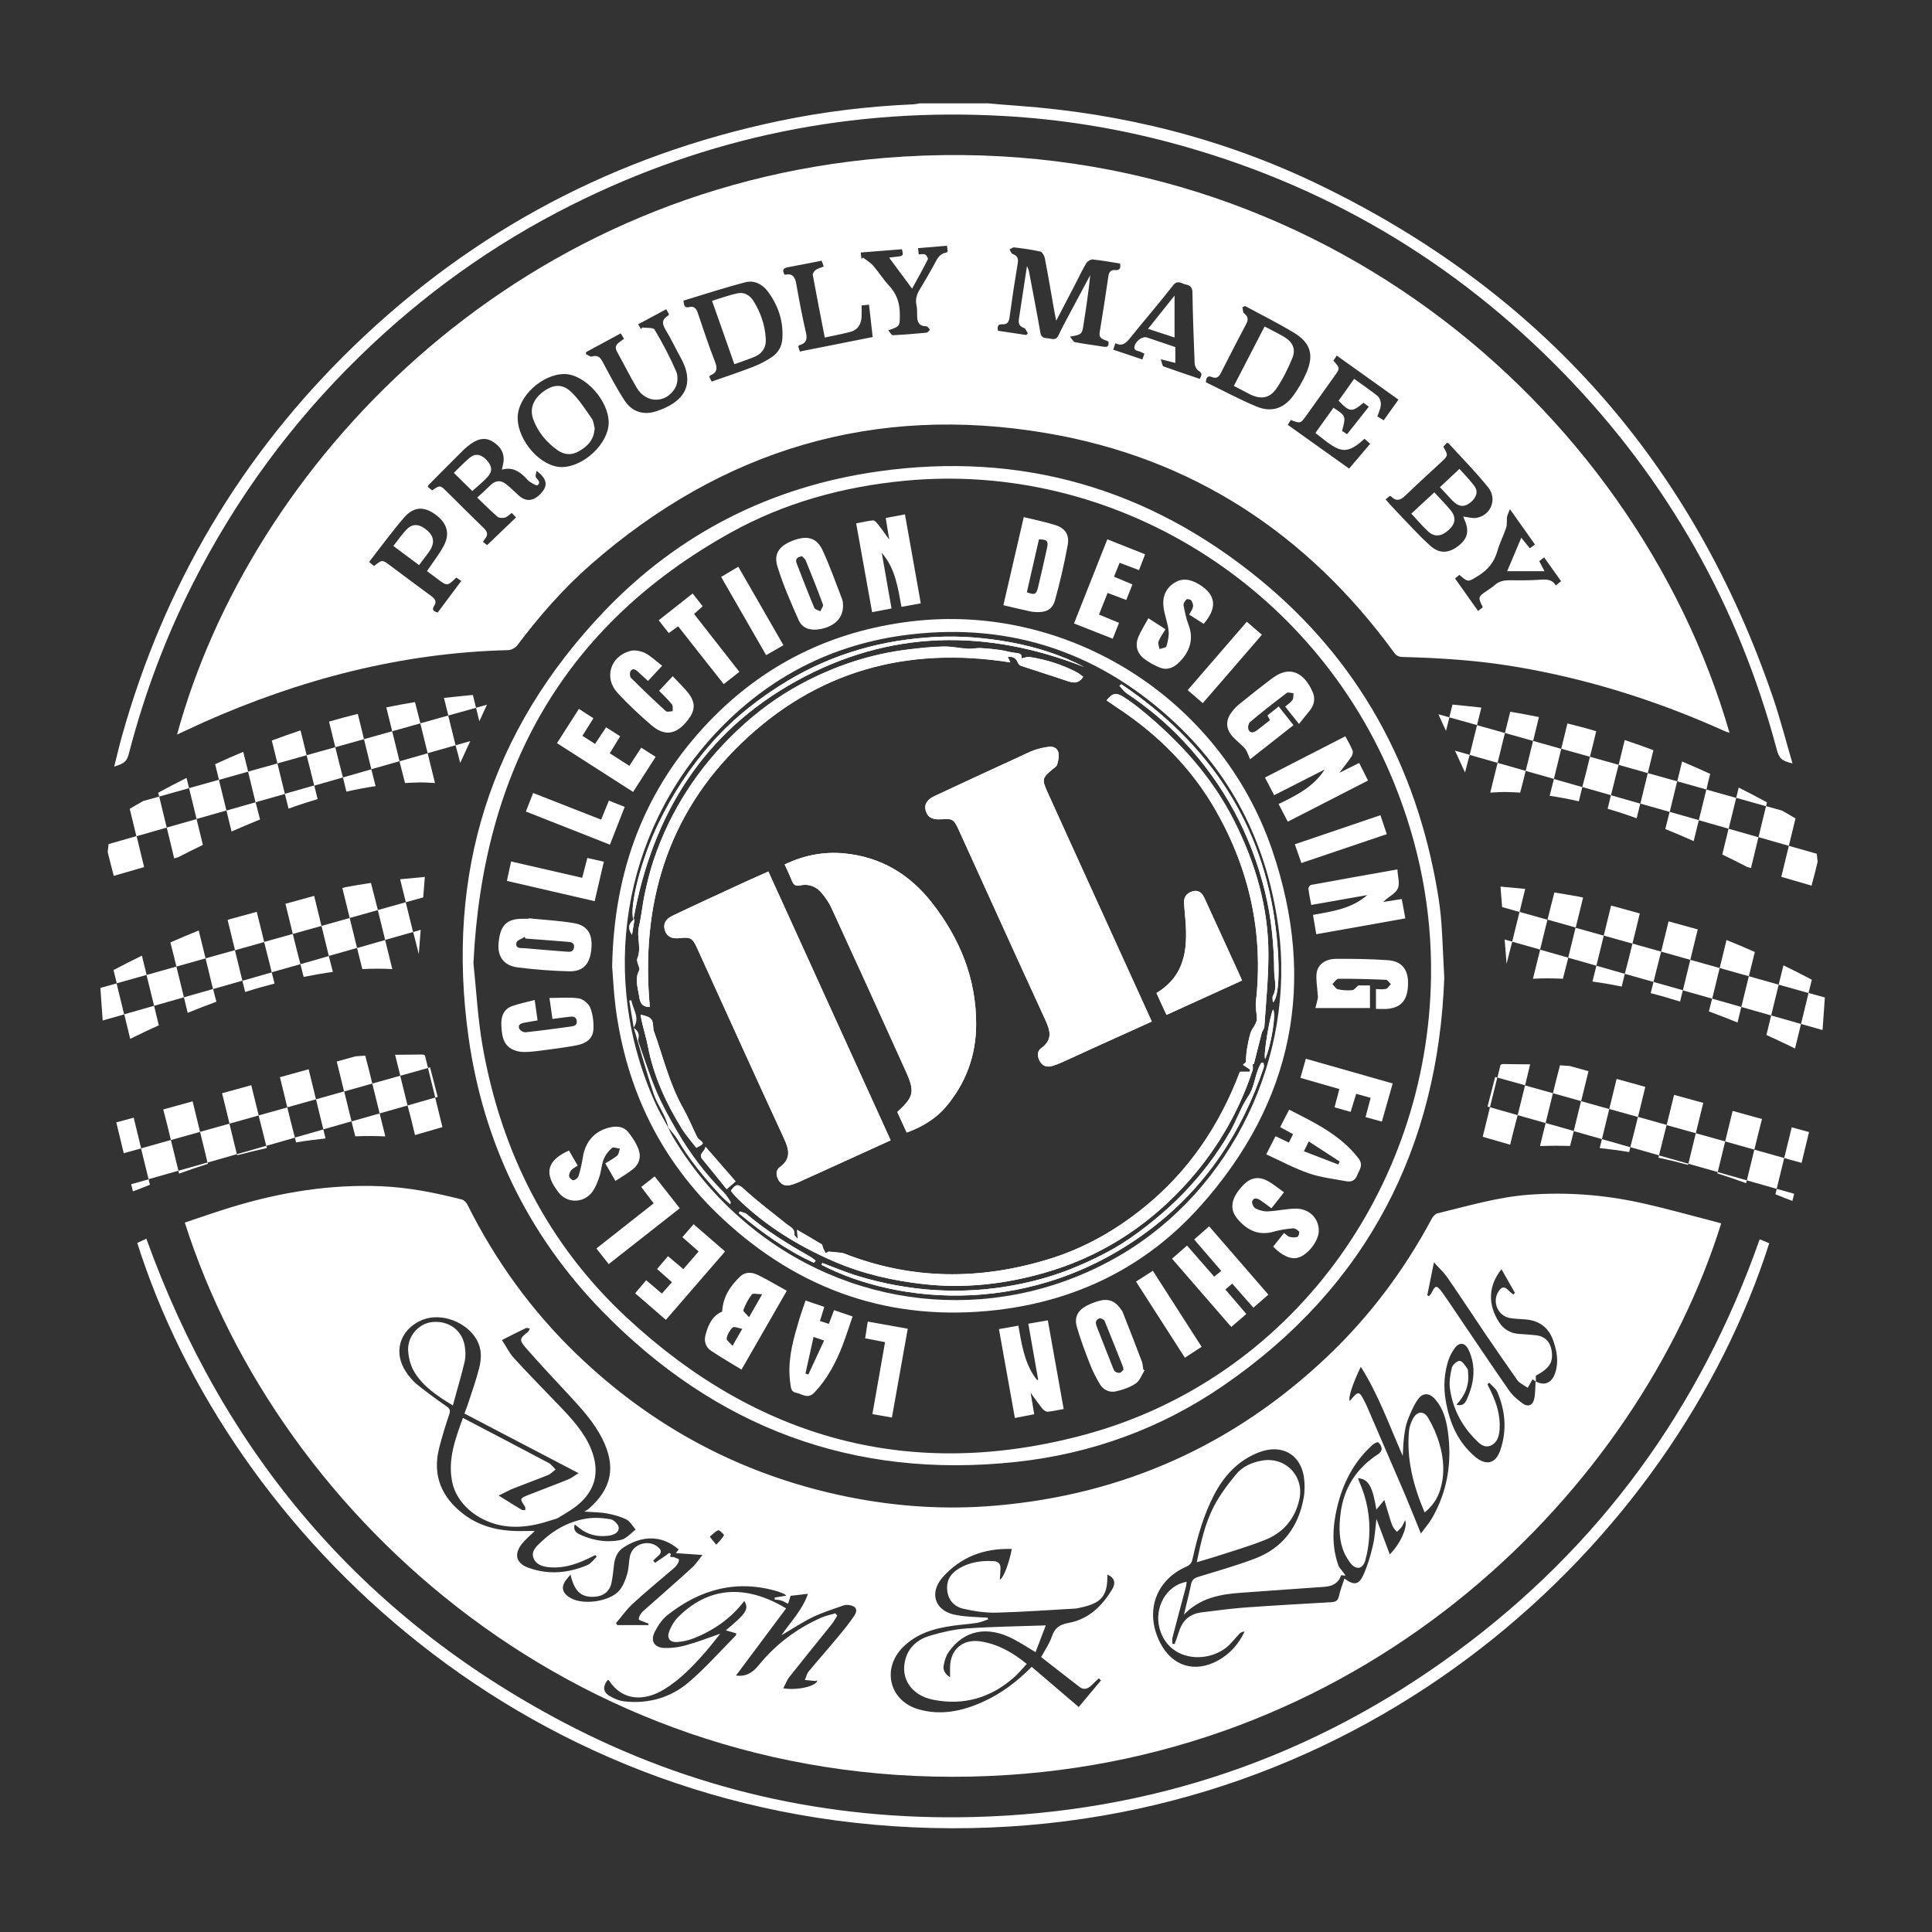 <?xml version="1.0" encoding="utf-8"?>
<!-- Generator: Adobe Illustrator 24.1.0, SVG Export Plug-In . SVG Version: 6.00 Build 0)  -->
<svg version="1.1" id="Layer_1" xmlns="http://www.w3.org/2000/svg" xmlns:xlink="http://www.w3.org/1999/xlink" x="0px" y="0px"
	 viewBox="0 0 200 200" style="enable-background:new 0 0 200 200;" xml:space="preserve">
<rect x="0" y="0" width="200" height="200" fill="#333333" stroke="none"/>
<style type="text/css">
	.st0{fill-rule:evenodd;clip-rule:evenodd;fill:#FFFFFF;}
</style>
<g>
	<path class="st0" d="M102.18,10.69c1.06,0.09,2.12,0.19,3.19,0.26c10.91,0.79,21.36,3.42,31.2,8.18
		c23.05,11.14,38.71,28.88,46.98,53.11c0.75,2.21,1.33,4.48,2.01,6.79c-1.15-0.28-1.39-0.51-1.65-1.51
		c-3.96-14.84-11.28-27.79-21.97-38.81c-11.4-11.75-25.03-19.75-40.86-23.97c-5.61-1.49-11.31-2.4-17.11-2.73
		c-15.74-0.89-30.68,2.14-44.78,9.2c-8.17,4.09-15.51,9.37-22.04,15.76C30.14,43.82,24.43,51.61,20,60.34
		c-2.84,5.6-5.04,11.45-6.62,17.53c-0.24,0.94-0.42,1.13-1.56,1.49c0.28-1.09,0.51-2.12,0.8-3.14C17,60.6,24.97,47.09,36.63,35.82
		c12.41-12,27.12-19.76,44.03-23.3c4.58-0.96,9.21-1.52,13.89-1.72c0.22-0.01,0.44-0.07,0.67-0.1h6.96V10.69z"/>
	<path class="st0" d="M183.35,105.12c-1.05-0.3-2.07-0.59-3.09-0.88c0.26-1.06,0.52-2.11,0.78-3.18c1.02,0.29,2.05,0.57,3.09,0.87
		C183.87,103,183.61,104.06,183.35,105.12 M171.17,101.65c-1-0.29-1.97-0.56-2.97-0.84c0.28-1.03,0.53-2.08,0.79-3.13
		c0.97,0.27,1.95,0.55,2.97,0.83C171.7,99.57,171.42,100.6,171.17,101.65z M159.43,98.3c-0.97-0.28-1.94-0.55-2.89-0.82
		c0.25-1.02,0.51-2.05,0.76-3.08c0.95,0.27,1.92,0.54,2.89,0.81C159.94,96.25,159.68,97.28,159.43,98.3z M168.99,97.68
		c-1.02-0.29-1.99-0.56-2.97-0.83c0.25-1.03,0.5-2.06,0.76-3.11c0.97,0.27,1.97,0.54,2.97,0.82
		C169.5,95.61,169.25,96.65,168.99,97.68z M177.25,103.38c-1.05-0.3-2.04-0.58-3.04-0.86c0.26-1.05,0.51-2.1,0.77-3.16
		c1,0.28,2.02,0.57,3.04,0.85C177.76,101.27,177.51,102.33,177.25,103.38z M165.26,99.97c-1-0.28-1.97-0.56-2.92-0.83
		c0.25-1.03,0.51-2.06,0.76-3.1c0.95,0.27,1.94,0.54,2.92,0.82C165.77,97.89,165.52,98.93,165.26,99.97z M174.98,99.36
		c-1.02-0.29-2.02-0.57-3.02-0.85c0.25-1.03,0.51-2.08,0.77-3.13c1,0.28,2,0.55,3.02,0.83C175.49,97.27,175.23,98.32,174.98,99.36z
		 M155.76,97.26l0.2,2.51c0.19-0.76,0.38-1.52,0.59-2.29L155.76,97.26z M157.89,92.02c-0.87-0.09-1.72-0.16-2.56-0.24l0.17,2.12
		c0.6,0.17,1.2,0.34,1.81,0.51C157.49,93.61,157.69,92.82,157.89,92.02z M163.55,92.84c-0.88-0.16-1.76-0.31-2.64-0.45
		c-0.25,0.94-0.48,1.88-0.71,2.81c0.97,0.27,1.92,0.54,2.92,0.82c0.25-1.02,0.5-2.05,0.76-3.1L163.55,92.84z M181.66,98.55
		c-0.97-0.43-1.95-0.85-2.93-1.24c-0.24,0.98-0.48,1.94-0.71,2.9c1,0.28,1.99,0.56,3.02,0.85
		C181.24,100.22,181.45,99.39,181.66,98.55z M187.56,101.42c-0.97-0.51-1.95-1.01-2.94-1.49c-0.16,0.67-0.32,1.33-0.49,2
		c1.02,0.29,2.05,0.57,3.09,0.87L187.56,101.42z M188.67,106.63c0.08-1.12,0.16-2.25,0.24-3.37l-1.69-0.47
		c-0.26,1.08-0.52,2.14-0.78,3.21C187.17,106.21,187.91,106.42,188.67,106.63z M176.9,104.7c1,0.36,1.98,0.75,2.97,1.15
		c0.13-0.53,0.26-1.07,0.39-1.61c-1.02-0.29-2.02-0.58-3.02-0.86C177.13,103.82,177.02,104.26,176.9,104.7z M170.88,102.81
		c1.02,0.26,2.03,0.56,3.04,0.87l0.29-1.17c-1.02-0.29-2.02-0.58-3.04-0.86L170.88,102.81z M164.85,101.61
		c1.01,0.14,2.02,0.31,3.03,0.52l0.32-1.32c-1-0.29-1.97-0.56-2.94-0.84C165.13,100.52,164.99,101.06,164.85,101.61z M158.69,101.32
		c1.04-0.06,2.07-0.05,3.1,0c0.19-0.72,0.38-1.45,0.56-2.18c-1-0.28-1.94-0.55-2.91-0.83C159.18,99.32,158.94,100.32,158.69,101.32z
		 M182.86,107.14l0.49-2.02c1.02,0.29,2.04,0.58,3.09,0.88c-0.21,0.85-0.41,1.7-0.62,2.54l-0.43-0.21
		C184.55,107.92,183.71,107.53,182.86,107.14z"/>
	<path class="st0" d="M19.13,126.56c1.68-0.56,3.34-1.15,5.04-1.66c4.99-1.5,10.07-2.32,15.29-2.1c2.84,0.12,5.6,0.67,8.34,1.37
		c0.24,0.06,0.49,0.32,0.6,0.56c2.89,5.78,6.62,10.95,11.28,15.44c7.91,7.63,17.24,12.57,28.02,14.77
		c5.08,1.03,10.21,1.37,15.37,0.92c13.21-1.13,24.65-6.27,34.28-15.38c4.43-4.19,8.03-9.01,10.9-14.38c0.11-0.21,0.35-0.44,0.57-0.5
		c3.12-0.75,6.2-1.68,9.42-1.92c3.87-0.29,7.7-0.01,11.48,0.81c2.84,0.62,5.64,1.42,8.46,2.15c-8.56,27.39-36.24,55.5-75.75,57.21
		C60.42,185.66,28.94,157.32,19.13,126.56 M158.97,143.01c-0.12-0.09-0.24-0.18-0.32-0.23c-0.18,0.32-0.34,0.6-0.5,0.88
		c-0.29-0.19-0.6-0.36-0.87-0.57c-0.14-0.11-0.25-0.27-0.35-0.42c-1.03-1.48-2.06-2.95-3.07-4.44c-1.35-2-2.67-4.02-4.04-6
		c-0.36-0.52-0.85-0.96-1.38-1.55c-0.26,1.27-0.48,2.34-0.69,3.41c0.06,0.03,0.12,0.05,0.18,0.08c0.08-0.1,0.19-0.19,0.25-0.3
		c0.39-0.84,0.55-0.87,1.11-0.09c0.69,0.96,1.34,1.95,2,2.93c1.64,2.41,3.25,4.83,4.92,7.22c0.37,0.53,0.89,0.98,1.42,1.36
		c0.54,0.39,1.05,0.19,1.19-0.47c0.13-0.59,0.1-1.21,0.14-1.82c0.93,0.49,1.69,0.18,2.04-0.9c0.37-1.13,0.17-2.26-0.22-3.35
		c-0.49-1.38-1.5-2.07-2.93-2.17c-0.52-0.04-1.05-0.05-1.56-0.14c-1.25-0.23-1.86-1.72-1.15-2.77c0.34-0.5,0.6-0.52,1.03-0.08
		c0.14,0.15,0.32,0.28,0.48,0.41c0.06-0.05,0.12-0.11,0.18-0.16c-0.46-0.8-0.92-1.61-1.4-2.45c-1.37,1.71-1.43,3.65-0.25,5.48
		c0.5,0.77,1.2,1.16,2.1,1.22c0.59,0.04,1.18,0.07,1.77,0.14c0.87,0.11,1.43,0.68,1.57,1.56c0.19,1.23-0.19,1.84-1.63,2.62v0.6
		H158.97z M57.63,157.2c-0.24,0.07-0.48,0.15-0.71,0.22c-1.64,0.54-3.31,0.82-5.04,0.49c-2.53-0.49-4.63-2.3-5.07-4.5
		c-0.48-2.36,0.35-4.51,1.11-6.63c3.01,1.58,5.96,3.11,8.89,4.67c0.27,0.15,0.47,0.44,0.7,0.67c-0.26,0.2-0.5,0.46-0.79,0.58
		c-1.18,0.48-2.38,0.91-3.56,1.38c-0.49,0.2-0.95,0.46-1.54,0.74c0.89,0.55,1.64,1.03,2.4,1.48c0.09,0.05,0.24,0.02,0.36,0.02
		c-0.01-0.12,0.02-0.26-0.03-0.35c-0.56-0.83-0.57-0.85,0.37-1.22c1.35-0.54,2.72-1.04,4.07-1.59c0.38-0.15,0.71-0.42,1.1-0.66
		c-4.01-2.09-7.89-4.12-11.81-6.17c0.14-0.38,0.23-0.61,0.31-0.84c0.41-1.26,0.86-2.5,1.19-3.77c0.17-0.64,0.26-1.37,0.14-2.01
		c-0.47-2.47-3.78-4.07-6.13-3.02c-2.22,1-2.91,3.31-1.56,5.33c0.31,0.47,0.69,0.92,1.12,1.28c0.99,0.8,2.02,1.55,3.07,2.28
		c0.33,0.23,0.43,0.41,0.29,0.82c-0.39,1.14-0.74,2.29-1.04,3.46c-0.74,2.88,0.24,5.15,2.54,6.9c1.91,1.45,4.14,1.81,6.47,1.73
		c0.25-0.01,0.51,0,0.88,0c-0.51,0.5-0.96,0.86-1.31,1.3c-0.87,1.08-0.65,2.04,0.67,2.51c2.06,0.74,4.12,0.56,6.12-0.3
		c0.36-0.16,0.62-0.56,0.93-0.85c-0.05-0.06-0.1-0.12-0.15-0.17c-0.3,0.15-0.59,0.3-0.9,0.44c-1.19,0.55-2.43,0.93-3.76,0.83
		c-0.72-0.06-1.47-0.23-1.74-0.99c-0.24-0.68,0.29-1.16,0.73-1.58c1.32-1.28,2.89-2.16,4.71-2.47c0.83-0.14,1.72-0.08,2.55,0.06
		c0.34,0.06,0.84,0.57,0.84,0.88c0.01,0.55-0.57,0.77-1.09,0.83c-1.08,0.13-2.09-0.08-2.96-0.78c-0.15-0.12-0.31-0.24-0.51-0.39
		c-0.16,0.58,0.12,0.85,0.51,1.03c1.16,0.53,2.37,0.81,3.65,0.67c0.34-0.04,0.71-0.08,0.99-0.24c0.42-0.25,0.78-0.62,1.16-0.94
		c-0.32-0.36-0.57-0.84-0.97-1.04c-0.62-0.31-1.32-0.49-2-0.62c-0.69-0.13-1.41-0.12-2.35-0.19c0.24-0.14,0.33-0.18,0.4-0.23
		c2.46-2.13,2.92-4.4,1.47-7.31c-0.87-1.73-2.17-3.14-3.47-4.55c-1.51-1.62-3.02-3.22-4.47-4.89c-0.69-0.79-0.61-0.96,0.23-1.61
		c0.1-0.08,0.14-0.24,0.21-0.36c-0.13-0.02-0.3-0.09-0.4-0.05c-0.8,0.38-1.59,0.78-2.49,1.24c0.44,0.67,0.77,1.36,1.27,1.9
		c1.52,1.66,3.11,3.27,4.67,4.9c1.29,1.35,2.57,2.72,3.29,4.49c0.96,2.38,0.44,4.39-1.59,5.95c-0.61,0.47-1.29,0.83-1.94,1.24H57.63
		z M140.58,153.03c0.04,0.11,0.07,0.22,0.11,0.31c0.82,1.82,1.17,3.74,1.05,5.72c-0.05,0.83-0.18,1.68-0.41,2.48
		c-0.27,0.92-0.96,1.01-1.55,0.25c-0.19-0.25-0.36-0.53-0.51-0.81c-0.69-1.39-0.68-2.87-0.49-4.35c0.34-2.64,1.67-4.68,3.92-6.12
		c0.17-0.11,0.35-0.38,0.33-0.55c-0.02-0.24-0.18-0.54-0.38-0.65c-0.11-0.06-0.44,0.15-0.62,0.31c-1.92,1.75-3.03,3.96-3.62,6.45
		c-0.47,2-0.56,4.01,0.14,5.99c0.1,0.27,0.35,0.48,0.52,0.73c0.08,0.1,0.15,0.21,0.23,0.31c-0.14-0.01-0.29-0.02-0.47-0.03
		c-0.26,0.81-0.88,1.14-1.74,1.2c-2.86,0.19-5.72,0.41-8.59,0.61c-2.17,0.15-4.26,0.52-5.94,2.27c0.27-1.13,0.53-2.14,0.74-3.16
		c0.09-0.44,0.32-0.62,0.73-0.75c1.96-0.6,3.93-1.16,5.84-1.88c2.89-1.08,4.53-3.27,5.08-6.27c0.13-0.71,0.13-1.47,0.03-2.18
		c-0.35-2.35-2.28-3.44-4.56-2.6c-2.19,0.81-3.67,2.4-4.73,4.42c-1.08,2.08-1.72,4.3-2.22,6.58c-0.08,0.38-0.2,0.66-0.63,0.85
		c-3.24,1.42-4.36,4.72-2.74,7.9c1.24,2.43,3.59,3.15,5.98,1.84c1.25-0.69,2.14-1.7,2.76-3c-0.22,0.01-0.4,0.08-0.52,0.21
		c-0.48,0.49-0.88,1.06-1.41,1.47c-2.16,1.66-5.96,1.31-6.87-2c-0.59-2.16,0.71-4.49,2.8-4.83c-0.03,0.19-0.03,0.37-0.08,0.54
		c-0.46,1.74-0.93,3.47-1.38,5.21c-0.06,0.21-0.01,0.45-0.01,0.68c0.08,0,0.15,0,0.23,0c0.15-0.43,0.32-0.85,0.45-1.28
		c0.36-1.17,1.13-1.84,2.35-1.99c1.45-0.17,2.89-0.38,4.34-0.49c3.02-0.22,6.05-0.39,9.07-0.56c0.45-0.03,0.69-0.15,0.8-0.64
		c0.13-0.61,0.37-1.19,0.57-1.81c0.95,0.72,1.48,0.67,1.94-0.34c0.44-0.96,0.75-2,0.99-3.03c0.22-0.91,0.26-1.87,0.38-2.8
		c0.45,1.21,0.9,2.41,1.38,3.67c1.07-1.07,1.88-2.82,1.59-3.54c-0.15,0.29-0.23,0.51-0.36,0.7c-0.14,0.19-0.33,0.34-0.49,0.51
		c-0.15-0.18-0.33-0.35-0.43-0.56c-0.15-0.31-0.24-0.64-0.34-0.97c-0.18-0.57-0.34-1.13-0.53-1.77c-0.31,0.37-0.55,0.66-0.83,0.99
		C142.09,153.85,141.64,153.09,140.58,153.03z M102.23,167.46c0.03,0.06,0.05,0.12,0.08,0.17c-0.39,0.13-0.78,0.31-1.18,0.37
		c-0.83,0.13-1.67,0.18-2.51,0.3c-1.93,0.27-3.76,0.81-5.17,2.24c-2.21,2.23-1.36,5.56,1.65,6.41c2.3,0.66,4.51,0.19,6.64-0.77
		c1.91-0.86,3.56-2.11,5.06-3.63c1.63,1.39,3.23,2.76,4.87,4.16c0.78-0.94,1.54-1.84,2.3-2.75c-0.07-0.08-0.15-0.15-0.22-0.22
		c-0.21,0.2-0.44,0.4-0.64,0.61c-0.4,0.41-0.83,0.69-1.37,0.27c-1.33-1.02-2.65-2.06-3.96-3.08c0.41-0.76,0.87-1.41,1.11-2.13
		c0.3-0.9,0.81-1.24,1.75-1.41c2.05-0.38,3.46-1.75,4.5-3.49c0.41-0.69,0.19-1.22-0.51-1.51c0.05,2.17-0.58,2.95-2.74,3.41
		c-0.2,0.04-0.4,0.1-0.6,0.11c-2.7,0.15-5.41,0.35-8.11,0.42c-1.14,0.03-2.32-0.14-3.44-0.4c-0.97-0.22-1.61-0.91-1.69-1.99
		c-0.08-1.05,0.45-1.74,1.29-2.22c1.1-0.63,2.31-0.8,3.56-0.72c0.43,0.03,0.67,0.27,0.67,0.7c0,0.4-0.04,0.8-0.07,1.21
		c0.36-0.11,0.96-1.67,1.24-3.17c-2.83-0.1-5.27,0.81-7.15,2.92c-1.49,1.68-0.76,3.59,1.47,3.93
		C100.1,167.39,101.17,167.39,102.23,167.46z M81.38,166.5c-1.76,2.35-3.47,4.65-5.19,6.95c1.04,0.14,1.72-0.29,2.37-1.09
		c1.75-2.15,3.93-3.79,6.48-4.91c0.46-0.2,0.96-0.3,1.44-0.44c0.06,0.08,0.13,0.16,0.19,0.24c-0.2,0.32-0.38,0.66-0.62,0.95
		c-1.44,1.79-2.89,3.57-4.32,5.38c-0.27,0.34-0.42,0.77-0.64,1.19c1.43,0.25,3.43-0.21,3.52-0.81c-0.1,0.02-0.18,0.06-0.26,0.05
		c-0.34-0.03-0.69-0.07-1.03-0.1c0.13-0.3,0.2-0.65,0.4-0.89c0.99-1.2,2.02-2.35,3.01-3.55c0.6-0.72,1.19-1.44,1.71-2.22
		c0.4-0.59,0.17-1-0.53-1.09c-0.2-0.03-0.42-0.03-0.61,0.04c-1.07,0.38-2.16,0.72-3.18,1.21c-1.07,0.52-2.06,1.19-3.23,1.87
		c1.01-1.45,2.17-2.62,2.75-4.29c-0.72,0.08-1.28,0.15-1.8,0.21c-0.1,0.31-0.19,0.59-0.26,0.83c-0.29-0.15-0.48-0.27-0.69-0.34
		c-0.22-0.07-0.46-0.08-0.7-0.11c0-0.07,0.01-0.13,0.01-0.2c0.38-0.06,0.76-0.13,1.2-0.2c-0.11-0.09-0.15-0.14-0.21-0.17
		c-0.21-0.09-0.42-0.18-0.63-0.25c-4.26-1.29-8.05-0.26-11.46,2.43c-0.55,0.43-0.98,1.08-1.31,1.72c-0.49,0.95-0.07,1.65,0.99,1.69
		c0.74,0.02,1.51-0.08,2.22-0.28c1.17-0.32,2.31-0.77,3.56-1.2c-0.53,0.65-0.99,1.27-1.49,1.84c-1.29,1.48-2.64,2.9-4.33,3.93
		c-1.95,1.19-4.26,1.28-5.7-0.93c-0.02-0.03-0.08-0.04-0.12-0.06c-0.51,0.62-0.53,1.2,0.11,1.62c0.48,0.31,1.07,0.55,1.63,0.61
		c2.5,0.27,4.8-0.4,6.68-2.02c1.7-1.46,3.2-3.16,4.79-4.76c0.05-0.05,0.06-0.15,0.1-0.26c-0.37-0.11-0.7-0.21-1.09-0.32
		c2.15-1.79,2.4-2.2,1.91-3.04c-1.38,1.81-3.18,3.06-5.27,3.88c-0.52,0.2-1.09,0.33-1.65,0.37c-0.79,0.06-1.13-0.39-0.85-1.12
		c0.21-0.52,0.5-1.04,0.89-1.43C73.26,164.31,77.09,163.92,81.38,166.5z M147.09,158.75c0.45-0.62,0.85-1.06,1.14-1.57
		c1.64-2.83,2.1-5.88,1.64-9.08c-0.17-1.16-0.47-2.28-1.26-3.2c-0.63-0.74-1.32-0.78-1.86,0.01c-0.46,0.66-0.77,1.43-1.06,2.19
		c-0.2,0.55-0.28,1.15-0.35,1.73c-0.08,0.58-0.08,1.16-0.13,1.88c-1.4-3.18-2.51-6.33-4.34-9.22c-0.87,1.79-1.33,3.25-1.14,3.54
		c0.92-1.1,0.96-1.1,1.63,0.25c0.04,0.08,0.08,0.16,0.12,0.25c1.31,3.03,2.62,6.05,3.92,9.08
		C145.96,155.93,146.48,157.26,147.09,158.75z M67.1,168.24c0.01-0.06,0.02-0.11,0.04-0.17c-0.15-0.05-0.3-0.1-0.45-0.17
		c-0.2-0.08-0.55-0.17-0.56-0.27c-0.02-0.21,0.13-0.45,0.26-0.64c0.11-0.17,0.29-0.29,0.44-0.43c1.6-1.42,3.22-2.83,4.8-4.27
		c0.39-0.35,0.68-0.81,1.09-1.32c-1.01-0.07-1.85-0.13-2.76-0.19c0.13-0.17,0.22-0.28,0.3-0.38c-1.86-1.6-3.9-1.38-5.71-0.21
		c-0.61,0.39-0.89,1.01-0.98,1.73c-0.08,0.63-0.13,1.27-0.26,1.89c-0.18,0.91-0.8,1.41-1.72,1.48c-1.42,0.11-2.13-0.55-2.53-2.29
		c-0.32,0.38-0.71,0.78-0.78,1.23c-0.09,0.59,0.38,0.98,0.89,1.25c1.32,0.68,3.95,0.3,4.92-0.81c0.41-0.47,0.66-1.13,0.84-1.74
		c0.18-0.6,0.15-1.27,0.29-1.88c0.3-1.24,1.94-1.73,2.91-0.89c0.35,0.3,0.39,0.59,0.01,0.9c-0.19,0.15-0.35,0.33-0.52,0.49
		c0.06,0.08,0.12,0.16,0.18,0.24c0.4-0.27,0.8-0.54,1.2-0.82c0.09-0.07,0.17-0.16,0.27-0.2c0.04-0.02,0.19,0.1,0.19,0.11
		c-0.25,0.45,0.19,0.25,0.32,0.32c0.17,0.1,0.49,0.15,0.5,0.25c0.02,0.19-0.11,0.42-0.23,0.58c-0.15,0.2-0.35,0.36-0.54,0.52
		c-1.35,1.16-2.73,2.28-4.03,3.49c-0.64,0.59-1.14,1.32-1.71,1.98c0.04,0.07,0.09,0.14,0.13,0.21h3.2V168.24z M150.77,145.41
		c0.58,0.18,0.87-0.1,1.05-0.49c0.54-1.18,0.85-2.41,0.66-3.71c-0.08-0.53-0.25-1.07-0.49-1.55c-0.36-0.69-0.94-0.73-1.39-0.11
		c-0.28,0.38-0.51,0.82-0.66,1.26c-0.44,1.34-0.52,2.72-0.29,4.12c0.38,2.29,1.24,4.34,3.05,5.87c1.13,0.95,2.12,0.74,2.6-0.65
		c0.71-2.03,0.55-4.08-0.3-6.06c-0.16-0.37-0.55-0.63-0.83-0.95c-0.06,0.05-0.13,0.1-0.19,0.15c0.12,0.26,0.25,0.51,0.37,0.77
		c0.59,1.23,0.98,2.51,0.89,3.88c-0.05,0.7-0.22,1.41-0.93,1.71c-0.68,0.28-1.17-0.22-1.6-0.66c-1.43-1.46-2.33-3.21-2.61-5.22
		c-0.1-0.72,0.02-1.49,0.2-2.2c0.07-0.3,0.58-0.73,0.83-0.69c0.29,0.04,0.55,0.51,0.78,0.82c0.08,0.11,0.05,0.31,0.07,0.47
		C152.1,143.42,151.65,144.48,150.77,145.41z M74.15,159.91c0.35-0.41,0.63-0.66,0.79-0.98c0.03-0.07-0.46-0.56-0.58-0.52
		c-0.33,0.12-0.59,0.43-0.88,0.67C73.65,159.31,73.83,159.53,74.15,159.91z"/>
	<path class="st0" d="M18.33,76.04c7.53-27.63,34.31-56.46,73.22-59.69c43.52-3.6,77.67,25.54,87.49,59.51
		c-0.22-0.08-0.41-0.13-0.58-0.21c-6.95-3.13-14.16-5.4-21.68-6.65c-3.83-0.64-7.69-0.89-11.57-0.99c-0.4-0.01-0.65-0.12-0.89-0.45
		c-8.99-12.33-20.93-20.17-35.97-22.72c-17.8-3.03-33.56,1.68-47.16,13.57c-2.86,2.5-5.35,5.35-7.63,8.38
		c-0.2,0.26-0.61,0.5-0.93,0.51c-11.07,0.27-21.55,3.02-31.62,7.5C20.13,75.2,19.24,75.62,18.33,76.04 M114.74,35.35
		c-0.41-0.21-1.02-0.21-0.9-0.96c0.32-1.93,0.62-3.87,0.9-5.8c0.07-0.45,0.26-0.67,0.71-0.63c0.5,0.04,0.57-0.23,0.5-0.68
		c-0.95-0.15-1.88-0.32-2.83-0.42c-0.21-0.02-0.54,0.18-0.66,0.37c-0.41,0.68-0.75,1.41-1.11,2.11c-0.64,1.24-1.29,2.48-2.01,3.86
		c-0.08-0.39-0.13-0.61-0.17-0.83c-0.33-1.88-0.65-3.77-1.01-5.65c-0.05-0.26-0.27-0.63-0.47-0.68c-0.89-0.2-1.79-0.32-2.7-0.43
		c-0.15-0.02-0.32,0.14-0.48,0.21c0.1,0.16,0.17,0.42,0.31,0.47c0.52,0.18,0.62,0.48,0.53,1c-0.31,1.84-0.59,3.69-0.84,5.54
		c-0.07,0.49-0.22,0.77-0.75,0.74c-0.45-0.03-0.54,0.22-0.45,0.67c0.97,0.15,1.95,0.29,2.93,0.44c0.05-0.06,0.11-0.12,0.16-0.18
		c-0.13-0.19-0.22-0.49-0.4-0.55c-0.51-0.17-0.59-0.5-0.52-0.95c0.28-1.81,0.56-3.62,0.83-5.44c0.13,0.21,0.19,0.42,0.23,0.64
		c0.39,2.08,0.8,4.16,1.16,6.24c0.09,0.51,0.4,0.56,0.76,0.58c0.39,0.02,0.82,0.3,1.11-0.3c0.5-1.07,1.09-2.1,1.64-3.15
		c0.55-1.03,1.1-2.06,1.65-3.09c-0.17,1.7-0.42,3.37-0.68,5.03c-0.17,1.12-0.18,1.12-1.42,1.34c0.22,0.25,0.35,0.53,0.52,0.57
		c0.96,0.19,1.93,0.3,2.9,0.46C114.65,35.98,114.82,35.83,114.74,35.35z M143.43,51.7c0.45,0.49,0.82,0.92,1.21,1.32
		c1.14,1.18,2.23,2.41,3.45,3.5c0.97,0.86,1.97,0.74,2.97-0.08c0.91-0.76,1.05-1.53,0.5-2.74c-0.03-0.07-0.06-0.15-0.09-0.23
		c0.48,0.06,0.94,0.21,1.36,0.14c1.49-0.24,2.2-1.94,1.23-3.15c-1.28-1.6-2.73-3.06-4.11-4.57c-0.02-0.03-0.08-0.02-0.17-0.04
		c-0.12,0.12-0.25,0.26-0.37,0.39c0.52,0.91,0.52,0.91-0.25,1.63c-1.24,1.15-2.49,2.28-3.7,3.45c-0.5,0.49-0.94,0.6-1.45,0.07
		c-0.02-0.03-0.08-0.02-0.16-0.03C143.73,51.45,143.6,51.56,143.43,51.7z M51.95,48.62c0.05-0.21,0.07-0.3,0.09-0.38
		c0.27-1.04-0.01-1.82-0.9-2.44c-0.74-0.52-1.52-0.48-2.4,0.15c-0.24,0.17-0.48,0.36-0.69,0.56c-1.23,1.22-2.45,2.45-3.67,3.68
		c-0.04,0.04-0.06,0.11-0.1,0.2c0.16,0.13,0.31,0.26,0.45,0.38c0.83-0.57,0.83-0.56,1.52,0.12c1.28,1.27,2.55,2.54,3.84,3.79
		c0.39,0.37,0.45,0.71,0.1,1.12c-0.07,0.08-0.11,0.18-0.19,0.3c0.19,0.14,0.34,0.26,0.43,0.33c1-0.96,1.96-1.88,2.99-2.87
		c-0.17-0.18-0.3-0.31-0.44-0.46c-0.31,0.22-0.49,0.43-0.71,0.48c-0.24,0.06-0.61,0.06-0.77-0.09c-0.7-0.6-1.36-1.27-2.1-1.98
		c0.52-0.48,0.96-0.88,1.38-1.29c0.51-0.49,1.05-0.54,1.6-0.11c0.45,0.35,0.85,0.75,1.27,1.14c0.82,0.76,1.65,0.66,2.46-0.3
		c0.62-0.74,0.48-1.44-0.57-2.21c-0.03,0.27-0.15,0.52-0.07,0.65c0.17,0.28,0.57,0.53,0.18,0.84c-0.11,0.09-0.55-0.2-0.81-0.36
		c-0.17-0.1-0.29-0.28-0.44-0.43C53.75,48.8,53.04,48.31,51.95,48.62z M128.89,31.68c-0.09,0.04-0.18,0.08-0.28,0.12
		c0.06,0.22,0.04,0.54,0.19,0.65c0.43,0.34,0.44,0.66,0.19,1.12c-0.88,1.67-1.75,3.34-2.6,5.03c-0.2,0.4-0.45,0.63-0.91,0.44
		c-0.46-0.19-0.61,0.02-0.65,0.53c1.74,0.84,3.46,1.77,5.26,2.52c1.53,0.63,2.81,0.2,3.79-1.13c0.54-0.75,1.02-1.57,1.38-2.42
		c0.77-1.82,0.4-3.05-1.29-4.08C132.32,33.45,130.59,32.6,128.89,31.68z M73.67,39.5c1.46-0.51,2.91-0.99,4.33-1.54
		c0.67-0.26,1.32-0.61,1.92-1.01c0.65-0.44,1.02-1.11,1.07-1.9c0.12-1.82-0.44-3.46-1.53-4.91c-0.56-0.74-1.4-1.15-2.29-0.92
		c-2.17,0.56-4.3,1.26-6.42,1.9c0.05,0.51,0.12,0.79,0.59,0.67c0.49-0.12,0.73,0.12,0.89,0.59c0.57,1.7,1.14,3.41,1.79,5.08
		c0.27,0.69,0.21,1.12-0.5,1.41c-0.03,0.01-0.05,0.07-0.09,0.14C73.5,39.15,73.58,39.3,73.67,39.5z M136.17,44.82
		c0.64-0.9,1.26-1.76,1.87-2.61c1.3,0.85,1.3,0.85,0.89,2.4c0.16,0.1,0.32,0.21,0.52,0.34c0.75-0.96,1.49-1.88,2.25-2.85
		c-0.21-0.15-0.38-0.29-0.55-0.41c-1.18,1.01-1.44,0.99-2.58-0.21c0.52-0.73,1.05-1.46,1.61-2.26c0.82,0.59,1.61,1.12,2.35,1.71
		c0.43,0.34,0.49,0.86,0.34,1.38c-0.08,0.26-0.18,0.51-0.29,0.8c0.22,0.13,0.42,0.25,0.66,0.4c0.52-0.73,1.01-1.41,1.53-2.14
		c-2.14-1.53-4.25-3.03-6.39-4.56c-0.15,0.22-0.25,0.38-0.35,0.53c0.7,0.77,0.7,0.78,0.12,1.59c-0.97,1.35-1.93,2.71-2.9,4.06
		c-0.62,0.87-0.62,0.87-1.63,0.49c-0.09,0.15-0.19,0.32-0.31,0.5c2.14,1.52,4.23,3.01,6.35,4.53c0.74-0.88,1.45-1.71,2.18-2.57
		c-0.23-0.2-0.41-0.36-0.59-0.52C139.16,47.37,138.48,46.63,136.17,44.82z M53.59,43.25c0,2.4,2.41,5.1,4.55,5.1
		c2.26,0,4.83-2.41,4.87-4.55c0.04-2.3-2.46-5.07-4.58-5.08C56.11,38.72,53.58,41.08,53.59,43.25z M44.2,59.12
		c0.6-0.9,1.23-1.69,1.71-2.57c0.72-1.3,0.38-2.42-0.88-3.32c-1.17-0.83-2.22-0.79-3.21,0.36c-1.26,1.46-2.4,3.03-3.61,4.58
		c0.22,0.18,0.37,0.31,0.51,0.43c0.84-0.68,0.84-0.68,1.68-0.05c1.42,1.06,2.84,2.13,4.28,3.18c0.37,0.27,0.54,0.56,0.27,0.97
		c-0.29,0.45-0.05,0.59,0.36,0.71c0.81-1.09,1.61-2.16,2.44-3.27c-0.2-0.13-0.36-0.24-0.51-0.35c-0.94,0.9-0.94,0.9-1.94,0.15
		C44.95,59.67,44.58,59.4,44.2,59.12z M124.2,39.22c0.19-0.36,0.31-0.58-0.12-0.83c-0.21-0.12-0.39-0.49-0.41-0.76
		c-0.1-2.46-0.19-4.92-0.23-7.38c-0.01-0.57-0.29-0.71-0.7-0.8c-0.44-0.1-0.84-0.51-1.31,0.1c-1.43,1.83-2.95,3.59-4.41,5.4
		c-0.41,0.51-0.8,0.96-1.56,0.58c-0.08,0.25-0.14,0.43-0.22,0.67c1.03,0.35,2.02,0.67,3.02,1.01c0.09-0.25,0.15-0.41,0.21-0.6
		c-0.14-0.07-0.27-0.12-0.39-0.18c-0.27-0.14-0.76-0.09-0.63-0.6c0.15-0.58,0.85-1.04,1.27-0.9c0.99,0.33,1.98,0.67,2.95,1v1.64
		c-0.48-0.12-0.88-0.23-1.51-0.38c0.13,0.35,0.15,0.69,0.28,0.74C121.69,38.38,122.94,38.79,124.2,39.22z M66.36,34.08
		c0.04-0.06,0.08-0.12,0.12-0.18c0.44,0.07,1.14-0.02,1.28,0.22c0.84,1.4,1.6,2.86,2.25,4.36c0.2,0.47,0.15,1.23-0.11,1.67
		c-0.95,1.64-3,1.63-3.97,0.02c-0.73-1.23-1.36-2.52-2.06-3.77c-0.22-0.4-0.14-0.69,0.2-0.94c0.16-0.12,0.32-0.24,0.53-0.39
		c-0.12-0.2-0.23-0.37-0.34-0.56c-1.24,0.67-2.42,1.3-3.59,1.94c0,0.07-0.01,0.14-0.01,0.21c0.2,0.09,0.44,0.3,0.6,0.25
		c0.58-0.18,0.86,0.05,1.12,0.54c0.73,1.36,1.44,2.74,2.29,4.03c0.75,1.14,1.93,1.53,3.25,1.1c2.55-0.83,4.25-2.49,2.53-5.58
		c-0.53-0.95-0.99-1.95-1.56-2.88c-0.38-0.63-0.37-1.08,0.29-1.46c0.03-0.02,0.04-0.08,0.07-0.14c-0.08-0.14-0.16-0.3-0.28-0.51
		c-0.99,0.53-1.94,1.04-2.91,1.56C66.19,33.78,66.28,33.93,66.36,34.08z M91.95,34.2c0.19,0.21,0.34,0.51,0.48,0.5
		c1.16-0.05,2.32-0.15,3.47-0.26c0.13-0.01,0.25-0.19,0.37-0.3c-0.12-0.13-0.24-0.36-0.37-0.36c-0.77-0.01-0.96-0.45-0.96-1.11
		c0-0.36,0.01-0.74-0.07-1.09c-0.13-0.6,0.03-1.1,0.34-1.61c0.59-0.97,1.16-1.96,1.7-2.97c0.24-0.46,0.55-0.77,1.06-0.86
		c0.04-0.01,0.07-0.05,0.14-0.12c-0.02-0.16-0.05-0.35-0.08-0.58c-1.02,0.08-1.98,0.17-3,0.25c0.03,0.27,0.06,0.46,0.08,0.64
		c0.26,0,0.5-0.07,0.66,0.02c0.15,0.08,0.33,0.39,0.28,0.49c-0.5,1-1.05,1.98-1.63,3.04c-0.81-1.09-1.54-2.08-2.38-3.21
		c0.48-0.06,0.76-0.1,1.05-0.13c0.56-0.06,0.32-0.4,0.28-0.74c-1.44,0.12-2.84,0.23-4.27,0.34c0.03,0.27,0.06,0.46,0.08,0.66
		c0.05-0.04,0.11-0.09,0.16-0.13c0.35,0.27,0.76,0.5,1.05,0.83c0.58,0.67,1.05,1.44,1.66,2.09c0.8,0.85,1.1,1.82,1.1,2.97
		C93.14,33.77,93.19,33.77,91.95,34.2z M156.01,59.16c0.45-1.07,0.93-2.2,1.47-3.49c0.36,0.44,0.61,0.75,0.89,1.09
		c0.18-0.13,0.33-0.25,0.53-0.39c-0.84-1.18-1.64-2.32-2.59-3.66c-0.15,0.39-0.27,0.59-0.3,0.8c-0.05,0.37,0.02,0.77-0.09,1.11
		c-0.27,0.82-0.68,1.6-0.91,2.42c-0.33,1.16-1,1.97-2.03,2.6c-1.01,0.61-0.97,0.67-1.91-0.13c-0.14,0.12-0.28,0.24-0.44,0.38
		c0.8,1.14,1.58,2.23,2.38,3.36c0.2-0.16,0.35-0.27,0.49-0.39c-0.51-1.05-0.51-1.05,0.4-1.69c0.28-0.2,0.58-0.37,0.83-0.6
		c0.44-0.39,0.93-0.5,1.5-0.5c1.02,0.01,2.05,0.02,3.07-0.05c0.68-0.04,1.33-0.12,1.76,0.59c0.22-0.18,0.37-0.31,0.54-0.45
		c-0.59-0.83-1.16-1.63-1.75-2.46c-0.2,0.15-0.35,0.27-0.51,0.39c0.16,0.31,0.31,0.58,0.55,1.04h-3.88V59.16z M85.27,27.59
		c-0.08-0.22-0.14-0.41-0.21-0.6c-1.21,0.23-2.37,0.47-3.53,0.68c-0.52,0.1-0.55,0.35-0.3,0.78c0.77-0.19,1.06,0.18,1.19,0.89
		c0.3,1.7,0.62,3.4,1.01,5.08c0.17,0.73,0.01,1.14-0.7,1.32c-0.03,0.01-0.06,0.07-0.1,0.12c0.05,0.15,0.1,0.32,0.17,0.53
		c2.52-0.5,5-0.99,7.54-1.5c-0.13-1.16-0.26-2.23-0.38-3.35c-0.29,0.03-0.51,0.06-0.77,0.08c0,0.43,0.02,0.81,0,1.2
		c-0.05,0.75-0.39,1.33-1.14,1.53c-0.85,0.23-1.72,0.38-2.67,0.59c-0.43-2.2-0.85-4.34-1.24-6.48c-0.03-0.16,0.16-0.41,0.31-0.52
		C84.65,27.79,84.93,27.73,85.27,27.59z"/>
	<path class="st0" d="M149.51,101.22c-0.63,17.42-7.89,31.97-22.96,42.28c-6.44,4.41-13.64,7.01-21.4,7.84
		c-16.82,1.81-31.11-3.58-42.85-15.65c-7.68-7.9-12.28-17.46-13.8-28.34c-2.37-16.88,2.24-31.69,14.04-44.06
		c7.73-8.1,17.3-12.92,28.37-14.49c14.76-2.09,27.99,1.75,39.49,11.17c10.22,8.37,16.19,19.28,18.4,32.28
		c0.19,1.12,0.34,2.26,0.42,3.39C149.33,97.28,149.39,98.92,149.51,101.22 M49.01,99.7c0.29,2.71,0.44,5.72,0.96,8.67
		c1.94,10.91,6.74,20.42,14.87,27.99c13.59,12.66,29.53,17.03,47.55,12.13c21.12-5.75,35.45-25.3,35.75-47.41
		c0.09-6.89-1.21-13.54-3.79-19.94c-8.27-20.54-29.06-33.45-50.71-31.37c-6.36,0.61-12.43,2.27-18.01,5.37
		C58.3,64.78,49.98,79.86,49.01,99.7z"/>
	<path class="st0" d="M178.95,85.79c-1.05-0.3-2.07-0.59-3.09-0.88c0.26-1.06,0.52-2.11,0.78-3.18c1.02,0.29,2.05,0.57,3.09,0.87
		C179.47,83.66,179.21,84.72,178.95,85.79 M166.77,82.32c-1-0.28-1.97-0.56-2.97-0.85c0.28-1.03,0.53-2.07,0.79-3.13
		c0.97,0.27,1.94,0.55,2.97,0.83C167.3,80.23,167.02,81.27,166.77,82.32z M155.03,78.97c-0.97-0.28-1.94-0.55-2.89-0.82
		c0.25-1.02,0.51-2.05,0.76-3.08c0.95,0.27,1.92,0.54,2.89,0.81C155.54,76.92,155.28,77.94,155.03,78.97z M172.85,84.05
		c-1.05-0.3-2.04-0.58-3.04-0.86c0.26-1.05,0.51-2.1,0.77-3.16c1,0.28,2.02,0.57,3.04,0.85C173.36,81.94,173.1,82.99,172.85,84.05z
		 M160.86,80.63c-1-0.28-1.97-0.56-2.92-0.83c0.25-1.03,0.51-2.06,0.76-3.1c0.95,0.27,1.94,0.54,2.92,0.82
		C161.37,78.56,161.11,79.6,160.86,80.63z M150.62,77.71c0.35,0.76,0.69,1.51,1.04,2.26c0.15-0.61,0.31-1.22,0.48-1.83L150.62,77.71
		z M148.9,73.94l0.79,1.72l0.35-1.4C149.65,74.15,149.27,74.05,148.9,73.94z M153.35,73.25c-1-0.12-2-0.21-2.99-0.31
		c-0.11,0.44-0.22,0.88-0.33,1.32c0.95,0.27,1.9,0.53,2.87,0.8L153.35,73.25z M159.31,74.23c-0.98-0.2-1.97-0.39-2.97-0.55
		c-0.19,0.74-0.37,1.47-0.55,2.2c0.97,0.27,1.92,0.54,2.92,0.82C158.91,75.88,159.11,75.06,159.31,74.23z M165.24,75.69
		c-0.98-0.29-1.98-0.55-2.98-0.8c-0.22,0.88-0.43,1.75-0.64,2.62c0.97,0.27,1.94,0.55,2.97,0.83
		C164.81,77.47,165.03,76.59,165.24,75.69z M171.16,77.66c-0.98-0.37-1.97-0.72-2.97-1.05c-0.21,0.86-0.42,1.72-0.63,2.57
		c1,0.28,2,0.56,3.02,0.85C170.77,79.24,170.96,78.45,171.16,77.66z M177.04,80.11c-0.97-0.44-1.94-0.87-2.91-1.28
		c-0.17,0.69-0.34,1.37-0.5,2.05c1,0.28,1.99,0.56,3.02,0.85C176.77,81.18,176.9,80.65,177.04,80.11z M182.92,83.06
		c-0.97-0.53-1.95-1.04-2.93-1.53l-0.26,1.06c1.02,0.29,2.05,0.57,3.09,0.87L182.92,83.06z M185.87,84.72
		c-0.46-0.27-0.93-0.54-1.4-0.81l-1.65-0.46c-0.26,1.08-0.52,2.14-0.78,3.21c1.02,0.29,2.07,0.59,3.14,0.9L185.87,84.72z
		 M188.16,89.21c-0.03-0.28-0.06-0.56-0.09-0.83l-2.89-0.82c-0.26,1.08-0.52,2.15-0.78,3.21c1.05,0.3,2.09,0.6,3.13,0.91
		C187.76,90.87,187.96,90.04,188.16,89.21z M172.39,85.82c0.99,0.4,1.97,0.82,2.94,1.25c0.18-0.72,0.35-1.44,0.53-2.17
		c-1.02-0.29-2.02-0.58-3.02-0.86C172.69,84.64,172.54,85.23,172.39,85.82z M166.42,83.72c0.77,0.23,1.54,0.47,2.31,0.74
		c0.24,0.08,0.47,0.16,0.7,0.25c0.12-0.51,0.25-1.01,0.37-1.52c-1.02-0.29-2.02-0.58-3.04-0.87
		C166.65,82.79,166.54,83.26,166.42,83.72z M160.42,82.38c1.01,0.15,2.02,0.34,3.02,0.57l0.36-1.47c-1-0.29-1.97-0.56-2.94-0.84
		C160.72,81.22,160.57,81.8,160.42,82.38z M154.27,82.05c0.57-0.03,1.13-0.07,1.7-0.06c0.47,0.01,0.93,0.03,1.4,0.06
		c0.19-0.75,0.39-1.5,0.57-2.25c-1-0.28-1.94-0.55-2.91-0.83C154.78,80.01,154.52,81.04,154.27,82.05z M181.26,89.86l-0.41-0.12
		c-0.85-0.44-1.7-0.87-2.56-1.28c0.21-0.88,0.43-1.78,0.65-2.67c1.02,0.29,2.04,0.58,3.09,0.88
		C181.78,87.74,181.52,88.81,181.26,89.86z"/>
	<path class="st0" d="M183.92,123.07c-1.05-0.3-2.07-0.59-3.09-0.88c0.26-1.06,0.52-2.11,0.78-3.18c1.02,0.29,2.05,0.57,3.09,0.87
		C184.44,120.95,184.18,122.01,183.92,123.07 M171.74,119.6c-1-0.29-1.97-0.56-2.97-0.85c0.28-1.04,0.53-2.08,0.79-3.13
		c0.97,0.27,1.95,0.55,2.97,0.83C172.27,117.52,171.99,118.56,171.74,119.6z M160,116.26c-0.97-0.28-1.94-0.55-2.89-0.82
		c0.25-1.02,0.51-2.05,0.76-3.08c0.95,0.27,1.92,0.54,2.89,0.81C160.51,114.2,160.25,115.23,160,116.26z M181.61,119.01
		c-1.02-0.29-2.02-0.57-3.02-0.85c0.25-1.04,0.51-2.09,0.77-3.16c1,0.28,2.02,0.56,3.04,0.84
		C182.12,116.91,181.87,117.95,181.61,119.01z M169.56,115.63c-1.02-0.29-1.99-0.56-2.97-0.83c0.25-1.03,0.5-2.06,0.76-3.11
		c0.97,0.27,1.97,0.54,2.97,0.82C170.07,113.56,169.82,114.6,169.56,115.63z M156.33,118.5c-0.97-0.28-1.92-0.55-2.84-0.82
		c0.25-1.01,0.5-2.03,0.75-3.06c0.95,0.27,1.87,0.53,2.87,0.82C156.83,116.46,156.58,117.48,156.33,118.5z M177.82,121.33
		c-1.05-0.3-2.04-0.58-3.04-0.86c0.26-1.05,0.51-2.1,0.77-3.16c1,0.28,2.02,0.57,3.04,0.85
		C178.33,119.23,178.08,120.28,177.82,121.33z M165.83,117.92c-1-0.28-1.97-0.56-2.92-0.83c0.25-1.03,0.51-2.06,0.76-3.1
		c0.95,0.27,1.94,0.54,2.92,0.82C166.34,115.84,166.09,116.88,165.83,117.92z M175.55,117.31c-1.02-0.29-2.02-0.57-3.02-0.84
		c0.25-1.03,0.51-2.08,0.77-3.13c1,0.28,2,0.55,3.02,0.83C176.06,115.22,175.8,116.27,175.55,117.31z M158.4,110.18
		c-0.93-0.01-1.86-0.01-2.79-0.03l0,0c-0.08,0-0.19,0.03-0.28,0.09c-0.11,0.44-0.22,0.87-0.32,1.31c0.95,0.27,1.9,0.53,2.87,0.8
		L158.4,110.18z M162.5,110.35c-0.34-0.03-0.67-0.05-1.01-0.07c-0.26,0.97-0.5,1.93-0.73,2.89c0.97,0.27,1.92,0.54,2.92,0.82
		c0.25-1.02,0.5-2.05,0.76-3.1C163.79,110.71,163.14,110.53,162.5,110.35z M186.5,120.38l0.77-3.19c-0.6-0.17-1.19-0.33-1.79-0.49
		c-0.26,1.07-0.52,2.12-0.78,3.18L186.5,120.38z M177.78,121.47c1,0.32,1.99,0.65,2.98,1.01l0.07-0.29
		c-1.02-0.29-2.02-0.58-3.02-0.86L177.78,121.47z M171.68,119.84c1.03,0.22,2.05,0.47,3.07,0.75l0.03-0.12
		c-1.02-0.29-2.02-0.58-3.04-0.86L171.68,119.84z M165.6,118.85c1.02,0.11,2.03,0.24,3.05,0.41l0.12-0.5
		c-1-0.29-1.97-0.56-2.94-0.84C165.76,118.23,165.68,118.54,165.6,118.85z M159.42,118.64c1.04-0.04,2.07-0.04,3.11-0.01
		c0.13-0.51,0.27-1.03,0.39-1.55c-1-0.28-1.94-0.55-2.91-0.83C159.8,117.06,159.61,117.85,159.42,118.64z M154.78,111.49
		c-0.27,1.02-0.53,2.04-0.79,3.06l0.25,0.07c0.25-1.02,0.5-2.04,0.76-3.07L154.78,111.49z M183.79,123.63l0.14-0.56l1.8,0.51
		l-0.18,0.74c-0.32-0.12-0.56-0.21-0.79-0.3C184.43,123.89,184.11,123.76,183.79,123.63z"/>
	<path class="st0" d="M15.17,100.93c1.05-0.29,2.07-0.58,3.09-0.87c0.26,1.07,0.52,2.12,0.78,3.18c-1.02,0.29-2.04,0.58-3.09,0.88
		C15.69,103.06,15.43,102,15.17,100.93 M27.34,97.51c1.02-0.29,1.99-0.56,2.97-0.83c0.26,1.05,0.51,2.09,0.79,3.13
		c-1,0.28-1.97,0.56-2.97,0.84C27.88,99.61,27.6,98.57,27.34,97.51z M39.11,94.21c0.97-0.27,1.94-0.55,2.89-0.81
		c0.25,1.04,0.51,2.06,0.76,3.08c-0.95,0.27-1.92,0.55-2.89,0.82C39.62,96.28,39.37,95.25,39.11,94.21z M29.55,93.56
		c1-0.28,2-0.55,2.97-0.82c0.26,1.05,0.51,2.08,0.76,3.11c-0.97,0.27-1.94,0.55-2.97,0.83C30.06,95.65,29.8,94.61,29.55,93.56z
		 M21.28,99.21c1.02-0.29,2.04-0.57,3.04-0.85c0.26,1.06,0.51,2.11,0.77,3.16c-1,0.28-1.99,0.57-3.04,0.87
		C21.8,101.33,21.54,100.28,21.28,99.21z M33.28,95.85c0.97-0.27,1.97-0.55,2.92-0.82c0.26,1.04,0.51,2.07,0.76,3.1
		c-0.95,0.27-1.92,0.55-2.92,0.83C33.79,97.93,33.53,96.9,33.28,95.85z M23.56,95.22c1.02-0.28,2.02-0.56,3.02-0.83
		c0.26,1.05,0.51,2.1,0.77,3.13c-1,0.28-2,0.56-3.02,0.85C24.07,97.32,23.82,96.27,23.56,95.22z M43.81,92.9l0.17-2.12
		c-0.83,0.08-1.69,0.16-2.56,0.24l0.59,2.38L43.81,92.9z M43.35,98.77l0.2-2.51l-0.78,0.22C42.97,97.25,43.17,98.01,43.35,98.77z
		 M37.51,100.32c1.03-0.05,2.06-0.06,3.1,0c-0.25-0.99-0.49-2-0.74-3.01c-0.97,0.28-1.92,0.55-2.91,0.83
		C37.14,98.87,37.33,99.6,37.51,100.32z M31.43,101.13c1.01-0.2,2.02-0.38,3.03-0.52c-0.14-0.54-0.28-1.09-0.42-1.64
		c-0.97,0.28-1.94,0.55-2.94,0.84L31.43,101.13z M25.38,102.69c1-0.32,2.02-0.61,3.04-0.87c-0.09-0.39-0.19-0.77-0.29-1.16
		c-1.02,0.29-2.02,0.57-3.04,0.87L25.38,102.69z M19.43,104.85c0.98-0.4,1.97-0.79,2.97-1.15c-0.11-0.44-0.22-0.88-0.34-1.32
		c-1,0.28-1.99,0.57-3.02,0.86C19.17,103.78,19.3,104.32,19.43,104.85z M10.39,102.27c0.08,1.12,0.16,2.25,0.24,3.37
		c0.75-0.21,1.5-0.43,2.22-0.63c-0.26-1.07-0.52-2.13-0.78-3.21L10.39,102.27z M14.69,98.93c-0.99,0.48-1.97,0.98-2.94,1.49
		l0.34,1.37c1.05-0.29,2.07-0.58,3.09-0.87L14.69,98.93z M20.57,96.32c-0.98,0.4-1.96,0.81-2.93,1.24c0.22,0.84,0.42,1.67,0.62,2.5
		c1.02-0.29,2.02-0.57,3.02-0.85C21.05,98.26,20.81,97.29,20.57,96.32z M38.4,91.4c-0.89,0.13-1.77,0.28-2.64,0.44l-0.32,0.09
		c0.26,1.04,0.51,2.07,0.76,3.1c1-0.28,1.95-0.55,2.92-0.82C38.88,93.28,38.65,92.35,38.4,91.4z M12.86,105
		c1.05-0.3,2.07-0.59,3.09-0.88c0.16,0.68,0.33,1.35,0.49,2.02c-0.85,0.38-1.69,0.78-2.53,1.19c-0.14,0.07-0.29,0.14-0.43,0.21
		C13.28,106.7,13.07,105.86,12.86,105z"/>
	<path class="st0" d="M19.57,81.59c1.05-0.29,2.07-0.58,3.09-0.87c0.26,1.07,0.52,2.12,0.78,3.18c-1.02,0.29-2.04,0.58-3.09,0.88
		C20.09,83.73,19.84,82.67,19.57,81.59 M31.74,78.18c1.02-0.29,1.99-0.56,2.97-0.83c0.26,1.05,0.51,2.09,0.79,3.13
		c-1,0.28-1.97,0.56-2.97,0.85C32.28,80.27,32,79.24,31.74,78.18z M43.51,74.88c0.97-0.27,1.94-0.55,2.89-0.81
		c0.25,1.03,0.51,2.06,0.76,3.08c-0.95,0.27-1.92,0.55-2.89,0.82C44.02,76.95,43.77,75.92,43.51,74.88z M25.68,79.88
		c1.02-0.29,2.04-0.57,3.04-0.85c0.26,1.06,0.51,2.11,0.77,3.16c-1,0.28-1.99,0.57-3.04,0.86C26.2,82,25.94,80.94,25.68,79.88z
		 M37.68,76.52c0.97-0.27,1.97-0.55,2.92-0.82c0.26,1.04,0.51,2.07,0.76,3.1c-0.95,0.27-1.92,0.55-2.92,0.83
		C38.19,78.6,37.94,77.56,37.68,76.52z M48.95,71.94c-0.99,0.1-1.99,0.19-2.99,0.31l0.45,1.82c0.97-0.27,1.92-0.54,2.87-0.8
		C49.17,72.83,49.06,72.39,48.95,71.94z M49.62,74.67l0.79-1.72c-0.37,0.1-0.75,0.21-1.13,0.32L49.62,74.67z M47.64,78.98
		c0.35-0.75,0.69-1.51,1.04-2.26l-1.52,0.43C47.33,77.76,47.49,78.37,47.64,78.98z M41.93,81.06c0.46-0.03,0.93-0.05,1.4-0.06
		c0.57-0.01,1.13,0.02,1.7,0.06c-0.25-1.02-0.5-2.04-0.76-3.08c-0.97,0.28-1.92,0.55-2.92,0.83C41.54,79.56,41.74,80.31,41.93,81.06
		z M35.86,81.95c1-0.23,2.01-0.42,3.02-0.57c-0.15-0.58-0.3-1.16-0.44-1.74c-0.97,0.28-1.95,0.55-2.94,0.84L35.86,81.95z
		 M29.87,83.71c0.23-0.08,0.47-0.16,0.7-0.25c0.77-0.26,1.54-0.51,2.31-0.74c-0.11-0.47-0.23-0.94-0.35-1.41
		c-1.02,0.29-2.02,0.57-3.04,0.86L29.87,83.71z M23.97,86.08c0.97-0.43,1.95-0.85,2.95-1.25c-0.15-0.59-0.3-1.18-0.46-1.78
		c-1,0.28-1.99,0.57-3.02,0.86C23.62,84.64,23.8,85.36,23.97,86.08z M11.24,87.38c-0.03,0.28-0.06,0.56-0.09,0.83
		c0.2,0.83,0.41,1.65,0.63,2.46c1.04-0.3,2.09-0.61,3.14-0.91c-0.26-1.06-0.52-2.13-0.78-3.21L11.24,87.38z M14.83,82.92
		c-0.47,0.26-0.93,0.53-1.4,0.81c0.23,0.95,0.46,1.89,0.69,2.84c1.07-0.31,2.12-0.6,3.14-0.9c-0.26-1.07-0.52-2.13-0.78-3.21
		L14.83,82.92z M19.31,80.53c-0.98,0.49-1.96,1-2.93,1.53l0.1,0.4c1.05-0.29,2.07-0.58,3.09-0.87L19.31,80.53z M25.18,77.83
		c-0.98,0.41-1.95,0.83-2.91,1.28c0.13,0.54,0.27,1.08,0.4,1.62c1.02-0.29,2.02-0.57,3.02-0.85C25.52,79.2,25.35,78.52,25.18,77.83z
		 M31.11,75.61c-1,0.33-1.99,0.68-2.97,1.05c0.19,0.8,0.39,1.58,0.58,2.37c1.02-0.29,2.02-0.57,3.02-0.85
		C31.54,77.33,31.33,76.48,31.11,75.61z M37.04,73.9c-1,0.25-1.99,0.51-2.98,0.8c0.22,0.89,0.43,1.78,0.65,2.65
		c1.02-0.29,1.99-0.56,2.97-0.83C37.47,75.65,37.25,74.78,37.04,73.9z M42.96,72.68c-1,0.16-1.99,0.35-2.97,0.55
		c0.2,0.83,0.4,1.65,0.61,2.47c1-0.28,1.95-0.55,2.92-0.82C43.34,74.15,43.15,73.42,42.96,72.68z M17.26,85.67
		c1.05-0.3,2.07-0.59,3.09-0.88c0.22,0.9,0.44,1.79,0.65,2.67c-0.86,0.42-1.71,0.85-2.56,1.28l-0.41,0.12
		C17.79,87.81,17.52,86.75,17.26,85.67z"/>
	<path class="st0" d="M14.6,118.88c1.05-0.29,2.07-0.58,3.09-0.87c0.26,1.07,0.52,2.12,0.78,3.18c-1.02,0.29-2.04,0.58-3.09,0.88
		C15.12,121.01,14.86,119.95,14.6,118.88 M26.77,115.47c1.02-0.29,2-0.56,2.97-0.83c0.26,1.05,0.51,2.09,0.79,3.13
		c-1,0.28-1.97,0.56-2.97,0.85C27.31,117.56,27.03,116.52,26.77,115.47z M38.54,112.17c0.97-0.27,1.94-0.55,2.89-0.81
		c0.25,1.03,0.51,2.06,0.76,3.08c-0.95,0.27-1.92,0.55-2.89,0.82C39.05,114.23,38.8,113.2,38.54,112.17z M16.9,114.85
		c1.02-0.28,2.05-0.56,3.04-0.84c0.26,1.06,0.52,2.12,0.77,3.16c-1,0.28-2,0.56-3.02,0.85C17.44,116.95,17.18,115.91,16.9,114.85z
		 M28.98,111.51c1-0.28,2-0.55,2.97-0.82c0.26,1.05,0.51,2.08,0.76,3.11c-0.97,0.27-1.94,0.55-2.97,0.83
		C29.49,113.61,29.23,112.57,28.98,111.51z M42.19,114.44c1-0.28,1.92-0.55,2.86-0.82c0.25,1.03,0.51,2.05,0.75,3.06
		c-0.92,0.27-1.87,0.54-2.84,0.82C42.73,116.49,42.47,115.46,42.19,114.44z M20.71,117.17c1.02-0.29,2.04-0.57,3.04-0.85
		c0.26,1.06,0.51,2.11,0.77,3.16c-1,0.28-2,0.57-3.04,0.87C21.23,119.28,20.97,118.23,20.71,117.17z M32.71,113.8
		c0.97-0.27,1.97-0.55,2.92-0.82c0.26,1.04,0.51,2.07,0.76,3.1c-0.95,0.27-1.92,0.55-2.92,0.83
		C33.22,115.88,32.96,114.85,32.71,113.8z M22.99,113.17c1.02-0.28,2.02-0.56,3.02-0.83c0.26,1.05,0.51,2.1,0.77,3.13
		c-1,0.28-2,0.56-3.02,0.85C23.5,115.28,23.25,114.23,22.99,113.17z M45.31,113.55c-0.26-1.02-0.52-2.04-0.79-3.06l-0.22,0.06
		c0.25,1.03,0.5,2.05,0.76,3.07L45.31,113.55z M36.78,117.63c1.04-0.04,2.07-0.04,3.11,0.01c-0.19-0.79-0.39-1.58-0.59-2.38
		c-0.97,0.28-1.92,0.55-2.91,0.83C36.51,116.61,36.65,117.12,36.78,117.63z M30.65,118.26c1.02-0.17,2.03-0.3,3.05-0.41
		c-0.08-0.31-0.16-0.62-0.23-0.93c-0.97,0.28-1.94,0.55-2.94,0.84L30.65,118.26z M24.56,119.59c1.02-0.27,2.04-0.52,3.07-0.75
		l-0.06-0.23c-1.02,0.29-2.02,0.57-3.04,0.87L24.56,119.59z M18.54,121.49c0.99-0.36,1.98-0.69,2.98-1.01l-0.04-0.14
		c-1,0.28-1.99,0.57-3.02,0.86L18.54,121.49z M12.04,116.19l0.77,3.19l1.8-0.5c-0.26-1.06-0.51-2.11-0.77-3.18
		C13.23,115.86,12.64,116.02,12.04,116.19z M37.81,109.28c-0.34,0.02-0.67,0.04-1.01,0.07c-0.64,0.18-1.29,0.36-1.94,0.54
		c0.26,1.04,0.51,2.07,0.76,3.1c1-0.28,1.95-0.55,2.92-0.82C38.31,111.21,38.07,110.25,37.81,109.28z M43.69,109.16
		c-0.93,0.02-1.86,0.02-2.79,0.03l0.54,2.17c0.97-0.27,1.92-0.54,2.87-0.8c-0.11-0.43-0.22-0.87-0.32-1.31
		C43.88,109.19,43.78,109.16,43.69,109.16C43.7,109.16,43.7,109.16,43.69,109.16z M13.58,122.59l1.8-0.51l0.14,0.56
		c-0.32,0.13-0.65,0.26-0.97,0.39c-0.23,0.1-0.47,0.18-0.79,0.3L13.58,122.59z"/>
	<path class="st0" d="M182.16,128.29c0.38,0.15,0.69,0.28,0.99,0.41c-9.92,31.09-41.62,60.68-84.65,60.56
		c-43.83-0.12-74.81-30.59-84.29-60.59c0.3-0.14,0.6-0.28,0.94-0.44c8,22.22,22.26,39.05,43.17,50.06
		c13.23,6.96,27.41,10.17,42.34,9.81c18.46-0.45,35.2-6.13,50.08-17.08C165.62,160.08,176.01,145.78,182.16,128.29"/>
	<path class="st0" d="M46.88,145.49c-1.65-1-3.07-1.96-3.98-3.45c-0.39-0.64-0.61-1.48-0.65-2.24c-0.07-1.5,1.12-2.81,2.49-2.94
		c1.68-0.17,3.06,0.8,3.36,2.42c0.1,0.55,0.12,1.15,0,1.69C47.75,142.44,47.31,143.89,46.88,145.49"/>
	<path class="st0" d="M123.89,161.72c0.42-2.04,0.85-4.01,1.77-5.78c0.62-1.19,1.45-2.3,2.32-3.34c0.66-0.8,1.63-1.22,2.67-1.4
		c2.41-0.43,4.39,1.61,3.86,4.01c-0.44,2.01-1.66,3.45-3.55,4.2c-1.73,0.69-3.52,1.2-5.29,1.78
		C125.11,161.36,124.55,161.52,123.89,161.72"/>
	<path class="st0" d="M98.35,173.63v-1c0-1.87,1.31-3,3.17-2.71c1.79,0.28,3.29,1.13,4.77,2.33c-0.43,0.46-0.81,0.93-1.25,1.33
		c-2.43,2.17-5.27,3.02-8.47,2.37c-2.24-0.46-3.39-2.22-2.84-4.19c0.36-1.31,1.34-2.08,2.56-2.44c1.21-0.36,2.48-0.65,3.73-0.74
		c2.67-0.19,5.36-0.22,8.24-0.32c-0.39,1.01-0.71,1.86-1.06,2.77c-0.82-0.49-1.52-0.95-2.25-1.33c-2.69-1.43-5.11-0.98-6.72,1.28
		c-0.29,0.41-0.46,0.94-0.54,1.43C97.59,172.88,97.84,173.31,98.35,173.63"/>
	<path class="st0" d="M147.48,156.57c-1.18-2.76-1.89-5.52-1.62-8.45c0.04-0.42,0.2-0.85,0.39-1.22c0.42-0.81,1.12-0.9,1.58-0.14
		c0.5,0.83,0.9,1.74,1.17,2.67c0.47,1.57,0.58,3.18,0.09,4.78C148.81,155.13,148.3,155.89,147.48,156.57"/>
	<path class="st0" d="M148.48,50.97c0.58,0.64,1.16,1.21,1.68,1.84c0.6,0.73,0.52,1.4-0.18,2.04c-0.77,0.71-1.5,0.78-2.18,0.13
		c-0.59-0.56-1.12-1.18-1.7-1.81C146.9,52.42,147.67,51.72,148.48,50.97"/>
	<path class="st0" d="M149.06,50.43c0.68-0.63,1.31-1.22,2.02-1.89c0.54,0.61,1.1,1.16,1.56,1.79c0.4,0.55,0.21,1.17-0.4,1.67
		c-0.58,0.48-1.1,0.49-1.66,0.03c-0.07-0.06-0.14-0.12-0.2-0.18C149.96,51.4,149.54,50.95,149.06,50.43"/>
	<path class="st0" d="M48.89,50.83c-0.59-0.58-1.22-1.19-1.91-1.88c0.54-0.52,1.05-1.06,1.61-1.54c0.59-0.5,1.18-0.41,1.75,0.18
		c0.59,0.61,0.68,1.17,0.16,1.75C50.02,49.88,49.44,50.33,48.89,50.83"/>
	<path class="st0" d="M130.91,33.8c0.74,0.39,1.42,0.71,2.06,1.1c0.85,0.51,1.19,1.25,0.82,2.15c-0.45,1.1-0.99,2.2-1.66,3.18
		c-0.71,1.03-1.65,1.14-2.77,0.57c-0.52-0.27-1.04-0.54-1.63-0.85C128.79,37.9,129.83,35.89,130.91,33.8"/>
	<path class="st0" d="M76.02,37.7c-0.78-2.21-1.52-4.33-2.31-6.56c0.9-0.27,1.77-0.6,2.67-0.78c0.68-0.14,1.25,0.21,1.62,0.8
		c0.74,1.18,1.18,2.47,1.27,3.85C79.34,36,78.9,36.64,77.96,37C77.35,37.24,76.72,37.45,76.02,37.7"/>
	<path class="st0" d="M61.56,44.32c-0.07,1.24-0.75,1.88-1.61,2.38c-0.77,0.46-1.53,0.4-2.24-0.1c-1.12-0.8-1.98-1.82-2.48-3.11
		c-0.44-1.14-0.05-2.18,1.04-2.97c1.04-0.75,1.98-0.81,2.91,0.1c0.81,0.8,1.44,1.79,2.1,2.74C61.47,43.67,61.49,44.1,61.56,44.32"/>
	<path class="st0" d="M43.38,58.5c-0.89-0.66-1.74-1.29-2.66-1.98c0.46-0.59,0.87-1.18,1.36-1.7c0.58-0.61,1.24-0.6,1.95-0.07
		c0.79,0.59,0.99,1.23,0.61,2c-0.08,0.16-0.18,0.31-0.29,0.46C44.05,57.62,43.73,58.03,43.38,58.5"/>
	<path class="st0" d="M118.84,34.04c0.92-1.14,1.77-2.21,2.75-3.44v4.34C120.72,34.66,119.83,34.37,118.84,34.04"/>
	<path class="st0" d="M63.37,100.05c0.19-10.04,3.39-18.42,10.05-25.37c5.7-5.94,12.7-9.36,20.87-10.35
		c16.26-1.97,32.05,7.96,37.41,23.68c4.65,13.65,2.18,26.1-7.47,36.88c-5.57,6.22-12.72,9.75-21.03,10.72
		c-10.94,1.27-20.45-2.02-28.45-9.5c-6.3-5.9-9.9-13.26-11.02-21.81C63.53,102.74,63.46,101.17,63.37,100.05 M69.18,116.72
		l-0.02-0.02c0.17,0.34,0.32,0.7,0.52,1.03c2.17,3.64,4.92,6.78,8.23,9.43c10.98,8.79,25.99,9.87,38.1,2.75
		c11.54-6.79,18.15-20.55,16.33-33.93c-1.12-8.21-4.51-15.31-10.54-21.01c-7.77-7.34-17.01-10.55-27.67-9.28
		c-7.89,0.94-14.62,4.4-20.04,10.2c-9.73,10.41-12.12,25.44-6.21,38.39C68.25,115.12,68.74,115.91,69.18,116.72z"/>
	<path class="st0" d="M74.76,135.77c0.08-1.52,0.84-2.67,1.89-3.65c0.55-0.51,1.25-0.42,1.86-0.11c0.97,0.48,1.91,1.04,2.94,1.61
		c-1.57,2.72-3.1,5.39-4.69,8.16c-1.08-0.66-2.13-1.27-3.14-1.94c-0.56-0.37-0.76-0.98-0.59-1.63
		C73.3,137.17,73.72,136.22,74.76,135.77 M77.54,136.36c0.47-0.82,0.85-1.49,1.36-2.38c-0.49,0-0.96-0.13-1.07,0.02
		c-0.37,0.48-0.67,1.05-0.88,1.62C76.9,135.75,77.28,136.04,77.54,136.36z M76.84,137.56c-0.41-0.07-0.86-0.27-1-0.14
		c-0.3,0.29-0.54,0.72-0.62,1.13c-0.04,0.19,0.35,0.46,0.61,0.77C76.2,138.68,76.48,138.2,76.84,137.56z"/>
	<path class="st0" d="M95.32,62.46c-0.71,0.13-1.33,0.24-2,0.36c-0.37-1.99-0.64-3.99-2.04-5.59c0.33,1.9,0.67,3.8,1.01,5.76
		c-0.67,0.12-1.28,0.24-2.01,0.38c-0.55-3.05-1.09-6.08-1.65-9.19c0.6-0.12,1.17-0.25,1.74-0.31c0.14-0.02,0.34,0.19,0.46,0.33
		c0.39,0.49,0.75,1.01,1.22,1.65c-0.14-0.84-0.25-1.51-0.36-2.23c0.66-0.12,1.28-0.24,1.99-0.37
		C94.22,56.31,94.77,59.34,95.32,62.46"/>
	<path class="st0" d="M107.47,142.82c-0.34-1.91-0.67-3.82-1.02-5.79c0.67-0.12,1.31-0.23,2.02-0.35c0.55,3.08,1.09,6.1,1.64,9.18
		c-0.57,0.1-1.1,0.23-1.63,0.28c-0.18,0.02-0.42-0.14-0.55-0.29c-0.4-0.49-0.76-1.01-1.24-1.67c0.14,0.84,0.25,1.48,0.37,2.22
		c-0.63,0.12-1.26,0.25-2,0.39c-0.55-3.08-1.1-6.11-1.65-9.2c0.67-0.12,1.31-0.23,2.01-0.36c0.33,1.86,0.6,3.67,1.63,5.22
		c0.1,0.14,0.2,0.28,0.31,0.42C107.4,142.85,107.43,142.83,107.47,142.82"/>
	<path class="st0" d="M138.65,80c0.8-0.4,1.41-0.7,2.05-1.02c0.31,0.61,0.6,1.2,0.92,1.82c-2.78,1.42-5.51,2.82-8.31,4.26
		c-0.32-0.61-0.61-1.19-0.95-1.83c1.84-0.89,3.63-1.78,4.77-3.57c-1.71,0.87-3.42,1.74-5.23,2.66c-0.31-0.59-0.61-1.17-0.95-1.83
		c2.77-1.42,5.51-2.83,8.32-4.27c0.27,0.51,0.55,0.98,0.75,1.48c0.07,0.16-0.01,0.45-0.11,0.61C139.55,78.84,139.15,79.34,138.65,80
		"/>
	<path class="st0" d="M136.26,96.71c-0.12-0.71-0.23-1.31-0.34-2c2.01-0.37,4.02-0.64,5.61-2.05c-1.9,0.34-3.8,0.67-5.79,1.02
		c-0.11-0.58-0.23-1.13-0.29-1.68c-0.02-0.12,0.14-0.36,0.25-0.39c2.93-0.54,5.86-1.06,8.96-1.61c0.03,0.72,0.28,1.48,0.03,2
		c-0.26,0.54-1.01,0.85-1.5,1.37c0.62-0.1,1.23-0.19,1.92-0.3c0.12,0.65,0.24,1.29,0.37,2C142.38,95.62,139.36,96.16,136.26,96.71"
		/>
	<path class="st0" d="M103.87,62.65c0.71-3.07,1.4-6.06,2.11-9.12c1.14,0.28,2.23,0.5,3.28,0.83c1,0.32,1.46,0.99,1.27,2.05
		c-0.35,1.92-0.79,3.83-1.31,5.71c-0.28,1.01-0.99,1.33-2.15,1.23c-0.29-0.02-0.58-0.09-0.87-0.16
		C105.45,63.03,104.7,62.85,103.87,62.65 M106.3,61.31c0.8,0.31,0.98,0.23,1.16-0.52c0.33-1.37,0.64-2.74,0.94-4.12
		c0.15-0.66-0.04-0.84-0.85-0.83C107.14,57.67,106.72,59.5,106.3,61.31z"/>
	<path class="st0" d="M127.56,132.88c-0.24,0.21-0.46,0.4-0.71,0.61c0.72,0.84,1.42,1.65,2.17,2.53c-0.52,0.45-1.03,0.89-1.55,1.34
		c-0.14-0.15-0.23-0.24-0.32-0.35c-1.93-2.22-3.85-4.44-5.82-6.71c0.51-0.45,1-0.88,1.55-1.36c0.94,1.08,1.86,2.13,2.81,3.22
		c0.25-0.2,0.46-0.37,0.74-0.59c-0.94-1.09-1.85-2.15-2.81-3.26c0.51-0.45,1-0.88,1.55-1.36c2.05,2.36,4.07,4.69,6.13,7.07
		c-0.51,0.45-1,0.87-1.55,1.35C129.02,134.54,128.31,133.73,127.56,132.88"/>
	<path class="st0" d="M118.48,141.87c-0.29,0.46-0.49,1.06-0.9,1.34c-0.6,0.41-1.34,0.66-2.05,0.82c-0.69,0.16-1.33-0.15-1.69-0.77
		c-0.39-0.66-0.74-1.36-1.02-2.07c-0.49-1.27-0.98-2.54-1.35-3.85c-0.27-0.95,0.08-1.64,0.94-2.13c0.47-0.26,0.99-0.45,1.52-0.58
		c0.84-0.21,1.52,0.09,2.02,0.79c0.11,0.15,0.23,0.29,0.29,0.46c0.67,1.69,1.33,3.38,1.97,5.08c0.09,0.25,0.1,0.53,0.14,0.8
		C118.39,141.79,118.43,141.83,118.48,141.87 M116.3,141.8c-0.03-0.18-0.02-0.25-0.05-0.31c-0.63-1.58-1.25-3.17-1.9-4.74
		c-0.06-0.14-0.31-0.27-0.47-0.28c-0.14,0-0.36,0.16-0.41,0.29c-0.06,0.17,0,0.4,0.07,0.58c0.55,1.42,1.11,2.83,1.67,4.25
		c0.06,0.15,0.12,0.32,0.24,0.4c0.13,0.09,0.34,0.16,0.47,0.12C116.09,142.06,116.21,141.88,116.3,141.8z"/>
	<path class="st0" d="M54.74,95.06c1.54,0.16,3.08,0.24,4.61,0.49c1.46,0.23,2.01,1.12,1.87,2.67c-0.15,1.6-0.85,2.37-2.36,2.33
		c-1.75-0.05-3.5-0.18-5.23-0.4c-1.47-0.18-2.14-1.11-2.02-2.5c0.16-1.84,0.81-2.52,2.44-2.54c0.23,0,0.45,0,0.68,0
		C54.74,95.1,54.74,95.08,54.74,95.06 M54.41,97.16c-0.04-0.06-0.07-0.11-0.11-0.17c-0.29,0.2-0.79,0.35-0.84,0.59
		c-0.13,0.69,0.5,0.54,0.89,0.58c1.41,0.13,2.81,0.24,4.22,0.35c0.36,0.03,0.78,0.09,0.85-0.43c0.07-0.55-0.38-0.56-0.73-0.59
		C57.27,97.37,55.84,97.27,54.41,97.16z"/>
	<path class="st0" d="M87.27,62.64c0.04,1.34-0.91,2.25-2.45,2.5c-0.93,0.15-1.76-0.08-2.14-0.94c-0.81-1.82-1.62-3.66-2.2-5.56
		c-0.43-1.38,0.25-2.21,1.77-2.74c1.36-0.48,2.32-0.21,2.91,1.08c0.76,1.64,1.36,3.36,2.02,5.06
		C87.27,62.26,87.26,62.53,87.27,62.64 M83.02,57.58c-0.54,0.08-0.71,0.33-0.55,0.74c0.59,1.54,1.19,3.08,1.83,4.61
		c0.07,0.17,0.4,0.23,0.62,0.35c0.1-0.24,0.34-0.53,0.27-0.71c-0.56-1.53-1.17-3.04-1.78-4.55C83.32,57.82,83.12,57.69,83.02,57.58z
		"/>
	<path class="st0" d="M131.47,74.55c-0.09-0.17-0.16-0.31-0.26-0.49c0.36-0.29,0.73-0.58,1.16-0.93c0.51,0.64,1,1.26,1.53,1.94
		c-1.48,1.16-2.93,2.31-4.49,3.53c-0.15-0.36-0.26-0.66-0.41-0.94c-0.07-0.14-0.2-0.25-0.31-0.37c-0.44-0.44-0.97-0.83-1.32-1.33
		c-0.49-0.72-0.43-1.52,0.12-2.22c0.22-0.29,0.46-0.58,0.74-0.8c1.15-0.93,2.31-1.86,3.49-2.74c2.14-1.58,3.53-0.11,4.2,1.53
		c0.25,0.61,0.11,1.26-0.32,1.81c-0.35,0.44-0.71,0.88-1.13,1.4c-0.58-0.72-0.98-1.23-1.43-1.79c0.27-0.24,0.57-0.42,0.75-0.68
		c0.12-0.17,0.08-0.46,0.12-0.7c-0.24-0.02-0.56-0.15-0.7-0.04c-1.29,0.97-2.56,1.97-3.8,3.01c-0.17,0.14-0.26,0.59-0.16,0.8
		c0.18,0.41,0.56,0.29,0.86,0.07C130.56,75.25,131.01,74.9,131.47,74.55"/>
	<path class="st0" d="M142.44,104.44v-2.05c0.37,0,0.72,0.06,1.03-0.02c0.2-0.05,0.34-0.33,0.51-0.5c-0.17-0.15-0.32-0.43-0.5-0.44
		c-1.64-0.07-3.28-0.12-4.92-0.11c-0.21,0-0.42,0.36-0.63,0.55c0.19,0.19,0.35,0.49,0.57,0.54c0.48,0.11,1,0.13,1.49,0.09
		c0.19-0.01,0.36-0.27,0.63-0.49h1.2v2.34h-5.65c0.1-0.41,0.19-0.71,0.25-1.02c0.03-0.15-0.01-0.32-0.02-0.48
		c-0.04-0.71-0.19-1.44-0.1-2.14c0.13-0.88,0.91-1.44,1.99-1.45c1.8-0.01,3.6,0.01,5.39,0.14c1.46,0.1,2.13,0.99,2.08,2.52
		c-0.05,1.65-0.73,2.42-2.25,2.53C143.19,104.46,142.85,104.44,142.44,104.44"/>
	<path class="st0" d="M83.39,134.63c0.7,0.24,1.3,0.44,1.94,0.66c-0.15,0.49-0.29,0.94-0.45,1.46c0.32,0.1,0.6,0.2,0.92,0.3
		c0.19-0.5,0.36-0.94,0.54-1.42c0.64,0.22,1.23,0.42,1.92,0.65c-0.35,1.01-0.66,2-1.03,2.97c-0.69,1.79-1.57,3.47-2.91,4.89
		c-0.7,0.74-1.27,0.16-1.9,0.04c-0.54-0.1-0.54-0.52-0.6-0.93c-0.31-2.08,0.14-4.07,0.74-6.04
		C82.78,136.36,83.09,135.53,83.39,134.63 M84.22,138.4c-0.29,1.33-0.56,2.56-0.84,3.79c0.1,0.03,0.2,0.07,0.3,0.1
		c0.53-1.15,1.07-2.3,1.63-3.52C84.92,138.64,84.65,138.54,84.22,138.4z"/>
	<path class="st0" d="M131.08,119.5c0.36-0.69,0.64-1.25,0.96-1.88c0.47,0.22,0.89,0.42,1.38,0.66c0.15-0.29,0.28-0.55,0.44-0.87
		c-0.46-0.25-0.87-0.48-1.34-0.73c0.31-0.6,0.6-1.18,0.93-1.81c2.66,1.36,5.3,2.61,7.17,5.03c0.56,0.73,0.1,1.18-0.13,1.77
		c-0.21,0.56-0.63,0.71-1.14,0.61c-1.29-0.24-2.62-0.39-3.84-0.81C134.02,120.96,132.62,120.2,131.08,119.5 M138.54,120.55
		c0.05-0.1,0.09-0.21,0.14-0.31c-1.05-0.68-2.1-1.37-3.2-2.08c-0.19,0.38-0.32,0.64-0.5,1.02
		C136.21,119.65,137.37,120.1,138.54,120.55z"/>
	<path class="st0" d="M124.6,64.58c-0.49-0.31-0.98-0.63-1.5-0.96c0.16-0.3,0.35-0.54,0.4-0.82c0.04-0.2-0.07-0.48-0.19-0.65
		c-0.08-0.1-0.41-0.17-0.48-0.1c-0.16,0.15-0.34,0.42-0.31,0.6c0.13,0.69,0.27,1.39,0.52,2.04c0.66,1.71-0.1,3.1-1.16,4.04
		c-0.51,0.44-1.14,0.65-1.78,0.39c-0.6-0.24-1.2-0.56-1.7-0.96c-0.71-0.57-0.91-1.38-0.56-2.22c0.28-0.66,0.68-1.27,1.04-1.94
		c0.64,0.41,1.19,0.77,1.77,1.14c-0.26,0.45-0.56,0.83-0.72,1.27c-0.08,0.22,0.06,0.52,0.1,0.78c0.25-0.09,0.67-0.13,0.72-0.29
		c0.15-0.52,0.28-1.09,0.22-1.62c-0.09-0.78-0.39-1.54-0.51-2.33c-0.16-1.07,0.15-2,1.1-2.61c0.9-0.58,1.79-0.33,2.63,0.19
		C125.89,61.59,126.03,62.94,124.6,64.58"/>
	<path class="st0" d="M58.9,119.1c0.29,0.5,0.58,1.01,0.9,1.56c-0.24,0.17-0.5,0.29-0.67,0.48c-0.14,0.17-0.25,0.45-0.21,0.65
		c0.03,0.16,0.32,0.41,0.45,0.39c0.2-0.03,0.46-0.24,0.52-0.43c0.19-0.63,0.34-1.27,0.44-1.92c0.26-1.71,1.29-2.83,2.95-3.15
		c0.67-0.13,1.33-0.02,1.75,0.51c0.45,0.56,0.86,1.19,1.09,1.85c0.27,0.76,0.03,1.51-0.63,2.02c-0.55,0.43-1.16,0.78-1.78,1.19
		c-0.38-0.65-0.7-1.21-1.05-1.82c0.43-0.27,0.86-0.49,1.22-0.79c0.18-0.15,0.2-0.48,0.29-0.73c-0.28-0.03-0.67-0.2-0.81-0.08
		c-0.36,0.31-0.69,0.72-0.86,1.16c-0.23,0.56-0.25,1.2-0.44,1.79c-0.17,0.53-0.39,1.08-0.7,1.54c-0.86,1.23-2.6,1.31-3.52,0.14
		C56.23,121.43,56.65,120.12,58.9,119.1"/>
	<path class="st0" d="M132.92,127.64c0.25,0.18,0.4,0.36,0.59,0.4c0.26,0.06,0.56,0.09,0.8,0c0.12-0.04,0.24-0.47,0.16-0.56
		c-0.15-0.18-0.45-0.35-0.67-0.32c-0.65,0.06-1.31,0.16-1.94,0.34c-1.6,0.46-2.8-0.17-3.79-1.36c-0.6-0.73-0.64-1.55-0.2-2.36
		c0.23-0.43,0.56-0.83,0.91-1.18c0.75-0.73,1.59-0.84,2.5-0.32c0.55,0.31,1.04,0.72,1.64,1.15c-0.45,0.57-0.86,1.1-1.3,1.65
		c-0.4-0.29-0.75-0.57-1.13-0.82c-0.3-0.2-0.69-0.34-0.86,0.08c-0.08,0.19,0.13,0.65,0.33,0.75c0.38,0.2,0.85,0.33,1.28,0.31
		c1-0.04,1.99-0.29,2.98-0.28c1.38,0.02,2.35,1.09,2.3,2.36c-0.05,1.03-1.14,2.42-2.13,2.71c-0.74,0.22-1.68-0.19-2.59-1.14
		C132.16,128.6,132.52,128.14,132.92,127.64"/>
	<path class="st0" d="M68.55,68.92c-0.55,0.59-1,1.06-1.47,1.57c-0.37-0.34-0.72-0.66-1.07-0.98c-0.24-0.22-0.54-0.37-0.74-0.02
		c-0.1,0.17-0.08,0.56,0.05,0.69c1.18,1.17,2.38,2.32,3.61,3.44c0.13,0.12,0.47,0.01,0.71,0c-0.02-0.24,0.05-0.55-0.08-0.7
		c-0.38-0.48-0.83-0.9-1.33-1.41c0.42-0.45,0.88-0.94,1.41-1.51c0.57,0.62,1.16,1.16,1.64,1.78c0.74,0.97,0.69,1.77-0.06,2.74
		c-1.18,1.53-2.4,1.75-3.79,0.55c-1.22-1.05-2.42-2.16-3.51-3.35c-1.42-1.55-0.75-3.76,1.3-4.33c0.47-0.13,1.1-0.01,1.55,0.21
		C67.38,67.91,67.89,68.42,68.55,68.92"/>
	<path class="st0" d="M55.35,103.52c0.11,0.77,0.2,1.39,0.3,2.11c-0.47,0.08-0.93,0.16-1.38,0.24c-0.34,0.06-0.68,0.2-0.52,0.61
		c0.08,0.19,0.44,0.4,0.65,0.38c1.56-0.16,3.11-0.38,4.67-0.59c0.35-0.05,0.71-0.12,0.63-0.61c-0.08-0.48-0.46-0.43-0.8-0.4
		c-0.54,0.06-1.08,0.14-1.71,0.22c-0.1-0.67-0.19-1.34-0.31-2.17c1.07,0,2.06-0.1,3.03,0.04c0.45,0.07,1.02,0.54,1.19,0.96
		c0.27,0.69,0.37,1.5,0.33,2.25c-0.05,1.02-0.84,1.48-1.74,1.65c-1.25,0.24-2.51,0.39-3.78,0.56c-0.54,0.07-1.09,0.13-1.63,0.13
		c-0.38,0-0.78-0.06-1.13-0.22c-1.1-0.48-1.2-1.53-1.25-2.53c-0.05-0.86,0.2-1.67,1.11-2C53.74,103.89,54.52,103.74,55.35,103.52"/>
	<path class="st0" d="M61.43,74.35c-0.39,0.62-0.75,1.19-1.14,1.82c0.44,0.28,0.85,0.55,1.31,0.84c0.39-0.58,0.75-1.13,1.14-1.72
		c0.48,0.31,0.93,0.6,1.46,0.93c-0.36,0.58-0.7,1.14-1.08,1.76c0.68,0.43,1.34,0.86,2.03,1.3c0.42-0.64,0.8-1.22,1.23-1.88
		c0.5,0.32,0.97,0.62,1.49,0.95c-0.78,1.22-1.54,2.4-2.33,3.63c-2.63-1.68-5.21-3.34-7.88-5.05c0.75-1.18,1.49-2.33,2.27-3.55
		C60.45,73.73,60.92,74.03,61.43,74.35"/>
	<path class="st0" d="M68.93,136.63c-1.09-0.95-2.11-1.83-3.18-2.75c0.38-0.45,0.74-0.87,1.14-1.35c0.55,0.47,1.06,0.9,1.63,1.38
		c0.34-0.39,0.67-0.76,1.04-1.18c-0.52-0.46-1.01-0.89-1.54-1.36c0.38-0.45,0.73-0.86,1.13-1.33c0.52,0.44,1.03,0.87,1.59,1.34
		c0.54-0.62,1.04-1.2,1.58-1.83c-0.57-0.5-1.09-0.96-1.68-1.48c0.39-0.45,0.75-0.87,1.16-1.34c1.1,0.95,2.16,1.87,3.26,2.82
		C73.02,131.91,71,134.25,68.93,136.63"/>
	<path class="st0" d="M114.63,55.83c1.33,0.53,2.59,1.02,3.91,1.55c-0.21,0.55-0.4,1.05-0.63,1.64c-0.67-0.25-1.32-0.5-2.01-0.76
		c-0.19,0.48-0.37,0.92-0.58,1.44c0.64,0.27,1.23,0.52,1.91,0.8c-0.21,0.53-0.41,1.04-0.64,1.61c-0.64-0.24-1.25-0.48-1.93-0.73
		c-0.3,0.75-0.59,1.46-0.89,2.24c0.69,0.29,1.36,0.56,2.07,0.86c-0.22,0.55-0.42,1.07-0.65,1.64c-1.36-0.54-2.66-1.05-4.01-1.58
		C112.34,61.63,113.47,58.78,114.63,55.83"/>
	<path class="st0" d="M144.17,112.16c-0.38,1.33-0.74,2.6-1.12,3.95c-0.56-0.15-1.09-0.3-1.69-0.47c0.18-0.67,0.35-1.3,0.53-1.99
		c-0.51-0.14-0.98-0.27-1.5-0.42c-0.19,0.64-0.37,1.22-0.57,1.87c-0.56-0.16-1.09-0.31-1.67-0.47c0.17-0.65,0.33-1.23,0.5-1.89
		c-1.34-0.39-2.65-0.76-4.03-1.16c0.19-0.66,0.37-1.3,0.56-1.98C138.2,110.46,141.15,111.3,144.17,112.16"/>
	<path class="st0" d="M70.2,64.83c-0.35,0.25-0.64,0.47-0.97,0.71c-0.34-0.43-0.67-0.86-1.04-1.33c1.18-0.93,2.32-1.83,3.51-2.77
		c0.35,0.45,0.68,0.87,1.04,1.32c-0.29,0.26-0.57,0.51-0.89,0.8c1.56,1.99,3.1,3.96,4.69,5.99c-0.55,0.43-1.06,0.83-1.62,1.27
		C73.33,68.82,71.79,66.85,70.2,64.83"/>
	<path class="st0" d="M66.38,122.87c0.5-0.39,0.93-0.73,1.39-1.09c0.87,1.1,1.71,2.17,2.6,3.3c-2.46,1.94-4.89,3.84-7.36,5.78
		c-0.43-0.55-0.84-1.07-1.27-1.62c1.99-1.57,3.94-3.1,5.93-4.67C67.23,124,66.83,123.46,66.38,122.87"/>
	<path class="st0" d="M63.03,82.88c0.59,0.23,1.07,0.42,1.64,0.65c-0.51,1.3-1.01,2.58-1.53,3.91c-2.91-1.15-5.77-2.27-8.7-3.43
		c0.25-0.64,0.49-1.24,0.75-1.92c2.35,0.92,4.66,1.83,7.04,2.76C62.5,84.19,62.75,83.56,63.03,82.88"/>
	<path class="st0" d="M91.62,138.94c-0.73-0.14-1.35-0.26-2.06-0.4c0.09-0.57,0.17-1.11,0.27-1.73c1.42,0.25,2.75,0.49,4.14,0.74
		c-0.55,3.08-1.09,6.09-1.64,9.19c-0.69-0.12-1.33-0.23-2.02-0.35C90.74,143.9,91.18,141.45,91.62,138.94"/>
	<path class="st0" d="M61.56,93.29c-3.07-0.71-6.04-1.39-9.09-2.1c0.15-0.67,0.29-1.3,0.44-2.01c2.48,0.57,4.88,1.12,7.36,1.69
		c0.17-0.68,0.34-1.33,0.53-2.05c0.56,0.13,1.1,0.25,1.71,0.38C62.19,90.58,61.88,91.89,61.56,93.29"/>
	<path class="st0" d="M117.6,132.67c0.59-0.38,1.14-0.74,1.74-1.12c1.68,2.62,3.34,5.2,5.05,7.87c-0.58,0.38-1.13,0.74-1.73,1.13
		C120.96,137.91,119.3,135.31,117.6,132.67"/>
	<path class="st0" d="M81.1,66.79c-0.61,0.35-1.17,0.68-1.79,1.03c-1.56-2.71-3.09-5.37-4.66-8.1c0.57-0.34,1.13-0.67,1.78-1.05
		C77.98,61.37,79.52,64.03,81.1,66.79"/>
	<path class="st0" d="M124.51,72.79c-0.52-0.45-1.01-0.88-1.56-1.35c2.04-2.36,4.06-4.7,6.12-7.08c0.52,0.45,1.02,0.88,1.56,1.35
		C128.59,68.07,126.58,70.41,124.51,72.79"/>
	<path class="st0" d="M142.9,84.39c0.23,0.68,0.43,1.27,0.66,1.96c-2.96,1-5.88,1.99-8.84,2.99c-0.23-0.66-0.43-1.25-0.68-1.94
		C136.98,86.4,139.89,85.41,142.9,84.39"/>
	<path class="st0" d="M119.23,105.75c-0.13-0.3-0.23-0.51-0.32-0.72c-2.01-4.41-4.01-8.82-6.02-13.23
		c-1.49-3.27-2.98-6.54-4.46-9.82c-0.59-1.31-0.55-1.46,0.54-2.37c0.17-0.14,0.42-0.29,0.47-0.48c0.11-0.39,0.2-0.83,0.13-1.21
		c-0.09-0.47-0.53-0.69-1.01-0.62c-0.49,0.07-0.98,0.17-1.45,0.33c-0.54,0.19-1.04,0.46-1.56,0.69c-2.93,1.35-5.87,2.7-8.79,4.07
		c-0.82,0.38-1.09,0.89-0.94,1.47c0.19,0.72,0.66,1,1.58,0.94c1.25-0.08,1.33-0.03,1.89,1.19c2.95,6.48,5.88,12.97,8.86,19.44
		c0.54,1.17,0.91,2.16-0.38,3.08c-0.45,0.32-0.38,0.91-0.1,1.38c0.28,0.47,0.73,0.61,1.24,0.45c0.35-0.1,0.69-0.23,1.02-0.38
		c1.37-0.62,2.73-1.25,4.1-1.87C115.74,107.33,117.46,106.55,119.23,105.75 M79.54,90.22c-0.87,0.39-1.66,0.74-2.44,1.1
		c-2.5,1.16-5,2.3-7.49,3.49c-0.77,0.37-0.98,0.91-0.76,1.55c0.21,0.6,0.7,0.85,1.5,0.76c1.12-0.13,1.34-0.02,1.8,1
		c2.98,6.55,5.94,13.1,8.96,19.63c0.55,1.18,0.87,2.17-0.4,3.09c-0.43,0.31-0.38,0.86-0.12,1.32c0.27,0.48,0.7,0.64,1.22,0.52
		c0.29-0.07,0.57-0.17,0.84-0.29c1.29-0.58,2.57-1.16,3.86-1.75c1.88-0.86,3.77-1.72,5.69-2.59
		C87.97,108.76,83.77,99.52,79.54,90.22z M93.86,117.24c1.67-0.59,3.09-1.52,4.04-2.64c2.09-2.46,3.14-5.33,3.15-8.53
		c0.02-4.77-1.7-8.95-4.61-12.65c-2.29-2.92-5.27-4.7-9.03-5.07c-2.16-0.21-4.19,0.2-6.18,1.14c0.27,0.6,0.54,1.15,0.76,1.72
		c0.16,0.4,0.38,0.55,0.83,0.45c0.9-0.2,1.68,0.1,2.26,0.81c0.39,0.47,0.75,0.99,1,1.54c2.59,5.65,5.17,11.3,7.72,16.96
		c0.93,2.07,0.78,2.59-0.91,4.15C93.2,115.81,93.53,116.53,93.86,117.24z M75.66,123.26c0.09,0.13,0.16,0.23,0.23,0.31
		c0.15,0.17,0.29,0.35,0.46,0.51c2.89,2.81,6.25,4.89,9.94,6.49c3,1.3,6.12,2.01,9.35,2.37c4.23,0.47,8.37-0.01,12.43-1.16
		c5.59-1.59,10.37-4.58,14.33-8.8c3.29-3.51,5.74-7.58,7.26-12.17c0.07-0.2,0.01-0.45,0.01-0.68c0.04,0.01,0.08,0.03,0.12,0.04
		c0.27-1.05,0.53-2.11,0.8-3.16c0.03-0.24,0.28-0.47,0.29-0.72c0.17-2.47,0.41-4.95,0.42-7.42c0.02-4.9-1.33-9.49-3.52-13.84
		c-2.32-4.62-5.73-8.36-9.72-11.6c-0.56-0.46-1.16-0.89-1.77-1.28c-0.77-0.49-1.13-0.4-1.74,0.36c0.36,0.25,0.71,0.49,1.07,0.73
		c4.24,2.79,7.76,6.31,10.26,10.71c3.47,6.1,4.92,12.69,4.13,19.72c-0.07,0.59,0.08,1.19,0.1,1.79c0.01,0.18-0.07,0.37-0.15,0.53
		c-0.16,0.32-0.4,0.61-0.51,0.95c-0.17,0.56-0.28,1.15-0.38,1.73c-0.06,0.37-0.07,0.76-0.11,1.3c0,0-0.15,0.13-0.3,0.26
		c0.26,0.17,0.51,0.34,0.75,0.5c-0.02,0.07-0.04,0.15-0.06,0.22h-0.99c0,0-0.04,0.06-0.06,0.12c-2.09,5.47-5.25,10.15-9.83,13.88
		c-2.98,2.42-6.21,4.26-9.88,5.39c-7.14,2.19-14.21,2.18-21.21-0.57c-0.26-0.1-0.57-0.09-0.86-0.13c-0.2-0.03-0.41-0.04-0.75-0.07
		c0.01-0.01-0.15,0.08-0.31,0.17c-0.09-0.17-0.18-0.33-0.26-0.51c-0.06-0.14-0.06-0.35-0.16-0.42c-0.8-0.49-1.62-0.96-2.54-1.49
		c0.03,0.39,0.05,0.62,0.08,0.97c-0.18-0.24-0.37-0.37-0.36-0.48c0.06-0.64-0.46-0.8-0.82-1.1c-1.47-1.19-2.99-2.32-4.38-3.6
		C76.41,122.52,76.18,122.55,75.66,123.26z M105.74,68.16c0.1-0.4-0.13-0.54-0.59-0.58c-0.54-0.04-1.07-0.23-1.61-0.3
		c-0.67-0.09-1.35-0.16-2.03-0.2c-0.43-0.02-0.87,0.1-1.3,0.07c-0.85-0.05-1.71-0.25-2.56-0.23c-1.2,0.02-2.41,0.15-3.6,0.3
		c-3.93,0.47-7.64,1.71-11.11,3.57c-2.41,1.29-4.61,2.91-6.61,4.81c-4,3.79-6.93,8.25-8.68,13.47c-0.37,1.12-0.65,2.27-0.9,3.43
		c-0.25,1.13-0.34,2.3-0.61,3.42c-0.26,1.09,0.29,2.19-0.16,3.28c-0.12,0.27,0.13,0.7,0.21,1.05c0.01,0.06,0.01,0.14-0.02,0.19
		c-0.46,0.84-0.17,1.7-0.03,2.53c0.1,0.56,0.12,1.27,1.13,1.26C66.31,93.73,69,84.4,76.72,76.95c7.79-7.52,17.19-10.09,27.87-8.39
		c-0.1-0.21-0.17-0.35-0.27-0.56c0.53-0.07,0.82,0.1,1.01,0.51c0.07,0.16,0.2,0.35,0.35,0.4c1.61,0.54,3.24,1.04,4.85,1.59
		c0.65,0.22,1.18,0.23,1.6-0.45c-0.2-0.14-0.39-0.31-0.6-0.43c-1.56-0.83-3.23-1.35-4.97-1.62
		C106.31,67.98,106.05,68.1,105.74,68.16z M128.58,101.5c-0.32-0.7-0.6-1.33-0.88-1.95c-1-2.2-2-4.39-3.01-6.58
		c-0.24-0.51-0.59-0.88-1.23-0.7c-0.6,0.17-0.92,0.57-0.88,1.21c0.02,0.39,0.06,0.77,0.09,1.16c0.3,3.17,0.26,6.21-2.95,8.16
		c0.34,0.75,0.68,1.48,1.04,2.26C123.4,103.85,125.96,102.69,128.58,101.5z M112.24,69.05c-2.39-1.26-4.92-2.05-7.53-2.54
		c-2.6-0.48-5.24-0.71-7.9-0.57c-2.67,0.14-5.29,0.55-7.86,1.3c-2.59,0.76-5.06,1.83-7.37,3.21c-2.92,1.75-5.6,3.85-7.87,6.41
		c-2.26,2.55-4.12,5.39-5.59,8.46c-1.73,3.62-2.99,8.47-2.56,9.89c1.96-10.91,7.28-19.42,16.89-24.72
		C92.05,65.19,102.08,65.06,112.24,69.05z M85.12,130.74c-0.02,0.07-0.05,0.13-0.07,0.2c7.86,4.06,21.92,5.58,34.18-3.8
		c5.62-4.3,9.34-9.96,11.59-16.63c0.05-0.14-0.01-0.31-0.02-0.47c-0.07-0.01-0.14-0.03-0.21-0.04c-0.7,1.06-0.64,2.42-1.38,3.5
		c-0.76,1.11-1.18,2.45-1.86,3.63c-0.67,1.16-1.42,2.29-2.23,3.36c-0.83,1.09-1.73,2.13-2.68,3.1c-0.93,0.96-1.94,1.87-2.98,2.72
		c-1.06,0.86-2.15,1.69-3.31,2.42c-1.13,0.71-2.33,1.33-3.55,1.89s-2.47,1.06-3.75,1.46c-1.3,0.41-2.63,0.73-3.97,0.98
		c-1.32,0.24-2.66,0.41-3.99,0.49c-1.36,0.08-2.73,0.08-4.09,0c-1.34-0.08-2.68-0.25-4-0.49c-1.34-0.24-2.67-0.57-3.97-0.96
		C87.57,131.72,86.35,131.2,85.12,130.74z M116.09,70.84c-0.07,0.05-0.14,0.1-0.21,0.15c0.25,0.27,0.46,0.59,0.76,0.79
		c2.17,1.45,4.16,3.11,5.94,5.02c4.14,4.44,6.93,9.62,8.37,15.52c0.66,2.71,0.93,5.47,0.95,8.26c0.01,0.84,0.33,1.68-0.13,2.51
		c-0.09,0.16-0.01,0.42-0.01,0.68c0.61-0.41,0.8-3.46,0.32-7.48C130.79,85.26,125.16,76.95,116.09,70.84z M66.31,105.04
		c0.04,0.24,0.07,0.42,0.11,0.59c0.19,0.9,0.48,1.77,0.65,2.68c0.59,3.05,1.87,5.88,3.52,8.53c0.44,0.7,1,1.33,1.49,1.97
		c0.85-0.44,0.84-0.43,0.25-0.91c-0.1-0.08-0.17-0.21-0.23-0.33c-0.46-0.96-0.87-1.94-1.39-2.87c-1.42-2.5-2.06-5.29-3.02-7.96
		c-0.03-0.08-0.06-0.17-0.06-0.26C67.59,105.46,67.45,105.29,66.31,105.04z M73.03,118.71c-0.01,0.47-0.79,0.74-0.33,1.28
		c0.84,1.01,1.66,2.03,2.52,3.11c0.36-0.31,0.62-0.54,0.93-0.8C75.08,121.06,74.05,119.89,73.03,118.71z M84.26,130.72
		c0.06-0.07,0.12-0.14,0.17-0.22c-0.18-0.13-0.35-0.29-0.55-0.4c-2.3-1.31-4.55-2.68-6.57-4.4c-0.19-0.16-0.49-0.2-0.74-0.29
		c-0.03,0.06-0.06,0.13-0.09,0.19C78.89,127.6,81.4,129.43,84.26,130.72z M130.97,109.62c0.63-1.42,1.15-4.69,0.82-5.12
		C131.47,105.04,130.75,109.29,130.97,109.62z M65.69,95.13c-0.66,0.51-0.71,0.93-0.27,1.65C65.52,96.21,65.59,95.75,65.69,95.13z"
		/>
	<path class="st0" d="M119.23,105.75c-1.77,0.81-3.49,1.58-5.2,2.36c-1.37,0.62-2.73,1.25-4.1,1.87c-0.33,0.15-0.67,0.28-1.02,0.38
		c-0.52,0.15-0.96,0.01-1.24-0.45c-0.28-0.47-0.35-1.06,0.1-1.38c1.29-0.93,0.92-1.91,0.38-3.08c-2.98-6.47-5.91-12.96-8.86-19.44
		c-0.56-1.22-0.64-1.27-1.89-1.19c-0.92,0.06-1.39-0.22-1.58-0.94c-0.15-0.58,0.12-1.09,0.94-1.47c2.92-1.37,5.86-2.72,8.79-4.07
		c0.52-0.24,1.02-0.51,1.56-0.69c0.47-0.16,0.96-0.26,1.45-0.33c0.48-0.07,0.91,0.15,1.01,0.62c0.08,0.38-0.02,0.82-0.13,1.21
		c-0.05,0.19-0.3,0.34-0.47,0.48c-1.09,0.91-1.13,1.06-0.54,2.37c1.49,3.27,2.97,6.54,4.46,9.82c2.01,4.41,4.01,8.82,6.02,13.23
		C119.01,105.24,119.1,105.45,119.23,105.75"/>
	<path class="st0" d="M79.54,90.22c4.23,9.3,8.43,18.54,12.66,27.82c-1.93,0.88-3.81,1.74-5.69,2.59c-1.28,0.58-2.57,1.17-3.86,1.75
		c-0.27,0.12-0.55,0.22-0.84,0.29c-0.52,0.12-0.95-0.04-1.22-0.52c-0.26-0.46-0.3-1.01,0.12-1.32c1.27-0.92,0.95-1.9,0.4-3.09
		c-3.02-6.53-5.98-13.09-8.96-19.63c-0.46-1.01-0.68-1.13-1.81-1c-0.8,0.09-1.29-0.16-1.5-0.76c-0.22-0.64-0.01-1.18,0.76-1.55
		c2.48-1.19,4.99-2.33,7.49-3.49C77.89,90.96,78.68,90.61,79.54,90.22"/>
	<path class="st0" d="M93.86,117.24c-0.33-0.71-0.65-1.43-0.97-2.13c1.69-1.56,1.84-2.07,0.91-4.15
		c-2.55-5.67-5.13-11.32-7.72-16.96c-0.25-0.55-0.61-1.07-1-1.54c-0.58-0.7-1.35-1-2.26-0.81c-0.45,0.1-0.67-0.05-0.83-0.45
		c-0.23-0.57-0.49-1.12-0.76-1.72c1.99-0.94,4.02-1.35,6.18-1.14c3.76,0.36,6.74,2.15,9.03,5.07c2.91,3.7,4.63,7.88,4.61,12.65
		c-0.01,3.21-1.07,6.07-3.15,8.54C96.95,115.72,95.52,116.65,93.86,117.24"/>
	<path class="st0" d="M75.66,123.26c0.52-0.71,0.75-0.74,1.38-0.16c1.39,1.28,2.91,2.41,4.38,3.6c0.37,0.3,0.89,0.46,0.82,1.1
		c-0.01,0.11,0.18,0.25,0.36,0.48c-0.03-0.35-0.05-0.58-0.08-0.97c0.92,0.53,1.74,1,2.54,1.49c0.1,0.06,0.1,0.28,0.16,0.42
		c0.08,0.17,0.17,0.34,0.26,0.51c0.16-0.09,0.32-0.18,0.31-0.17c0.35,0.03,0.55,0.05,0.75,0.07c0.29,0.04,0.59,0.03,0.86,0.13
		c7,2.75,14.07,2.77,21.21,0.57c3.67-1.13,6.9-2.97,9.88-5.39c4.59-3.73,7.75-8.41,9.83-13.88c0.02-0.06,0.06-0.12,0.06-0.12h0.99
		c0.02-0.07,0.04-0.15,0.05-0.22c-0.24-0.16-0.49-0.33-0.75-0.5c0.15-0.13,0.3-0.26,0.3-0.26c0.04-0.54,0.05-0.92,0.11-1.3
		c0.1-0.58,0.2-1.17,0.38-1.73c0.1-0.34,0.35-0.63,0.51-0.95c0.08-0.16,0.15-0.35,0.15-0.53c-0.02-0.6-0.17-1.21-0.1-1.79
		c0.79-7.03-0.66-13.62-4.13-19.72c-2.5-4.4-6.02-7.93-10.26-10.71c-0.36-0.24-0.71-0.49-1.07-0.73c0.61-0.76,0.97-0.85,1.74-0.36
		c0.61,0.39,1.2,0.82,1.77,1.28c3.98,3.24,7.4,6.98,9.72,11.6c2.18,4.35,3.53,8.94,3.52,13.84c-0.01,2.48-0.25,4.95-0.42,7.42
		c-0.02,0.25-0.27,0.48-0.29,0.72c-0.27,1.05-0.53,2.11-0.8,3.16c-0.04-0.01-0.08-0.03-0.12-0.04c0,0.23,0.06,0.47-0.01,0.68
		c-1.51,4.59-3.97,8.66-7.26,12.17c-3.96,4.22-8.74,7.21-14.33,8.8c-4.06,1.16-8.2,1.63-12.43,1.16c-3.24-0.36-6.36-1.07-9.35-2.37
		c-3.69-1.6-7.05-3.67-9.94-6.49c-0.16-0.16-0.31-0.33-0.46-0.51C75.81,123.48,75.75,123.39,75.66,123.26"/>
	<path class="st0" d="M105.74,68.16c0.31-0.06,0.58-0.18,0.82-0.14c1.74,0.27,3.41,0.79,4.97,1.62c0.22,0.11,0.4,0.28,0.6,0.43
		c-0.43,0.68-0.95,0.67-1.6,0.45c-1.61-0.55-3.23-1.05-4.85-1.59c-0.15-0.05-0.28-0.24-0.35-0.4c-0.19-0.42-0.48-0.59-1.01-0.51
		c0.1,0.21,0.17,0.35,0.27,0.56c-10.68-1.69-20.08,0.87-27.87,8.39c-7.73,7.45-10.41,16.78-9.45,27.28
		c-1.01,0.01-1.04-0.7-1.13-1.26c-0.14-0.84-0.43-1.69,0.03-2.53c0.03-0.05,0.03-0.13,0.02-0.19c-0.07-0.36-0.32-0.78-0.21-1.05
		c0.46-1.09-0.1-2.19,0.16-3.28c0.27-1.13,0.37-2.29,0.61-3.42c0.25-1.15,0.52-2.31,0.9-3.43c1.75-5.22,4.68-9.69,8.68-13.47
		c2-1.89,4.2-3.51,6.61-4.81c3.47-1.86,7.18-3.1,11.11-3.57c1.2-0.14,2.4-0.27,3.6-0.3c0.85-0.02,1.7,0.18,2.56,0.23
		c0.43,0.03,0.87-0.09,1.3-0.07c0.68,0.03,1.36,0.1,2.03,0.2c0.54,0.08,1.07,0.26,1.61,0.3C105.61,67.62,105.83,67.76,105.74,68.16"
		/>
	<path class="st0" d="M128.58,101.5c-2.62,1.19-5.18,2.36-7.83,3.56c-0.36-0.78-0.69-1.51-1.04-2.26c3.21-1.94,3.25-4.99,2.95-8.16
		c-0.04-0.39-0.07-0.77-0.09-1.16c-0.03-0.64,0.28-1.04,0.88-1.21c0.64-0.19,1,0.19,1.23,0.7c1.01,2.19,2.01,4.39,3.01,6.58
		C127.99,100.17,128.26,100.79,128.58,101.5"/>
	<path class="st0" d="M112.24,69.05c-10.16-3.99-20.19-3.86-29.78,1.44C72.85,75.8,67.53,84.3,65.57,95.21
		c-0.44-1.42,0.82-6.27,2.56-9.89c1.47-3.07,3.33-5.91,5.59-8.46c2.27-2.56,4.95-4.66,7.87-6.41c2.31-1.38,4.77-2.45,7.37-3.21
		c2.57-0.75,5.2-1.16,7.86-1.3s5.3,0.08,7.9,0.57C107.32,67,109.85,67.79,112.24,69.05"/>
	<path class="st0" d="M85.12,130.74c1.23,0.46,2.45,0.98,3.71,1.36c1.3,0.4,2.63,0.72,3.97,0.96c1.32,0.24,2.66,0.41,4,0.49
		c1.36,0.08,2.73,0.08,4.09,0c1.34-0.08,2.68-0.25,3.99-0.49c1.34-0.25,2.67-0.57,3.97-0.98c1.28-0.4,2.53-0.91,3.75-1.46
		c1.22-0.56,2.42-1.17,3.55-1.88c1.15-0.73,2.25-1.56,3.31-2.42c1.04-0.85,2.04-1.75,2.98-2.72c0.95-0.98,1.85-2.02,2.68-3.11
		c0.81-1.07,1.56-2.19,2.23-3.36c0.68-1.18,1.1-2.52,1.86-3.63c0.74-1.08,0.68-2.44,1.38-3.5c0.07,0.01,0.14,0.03,0.21,0.04
		c0.01,0.16,0.07,0.33,0.02,0.47c-2.24,6.67-5.97,12.32-11.59,16.63c-12.25,9.38-26.32,7.86-34.18,3.8
		C85.07,130.88,85.1,130.81,85.12,130.74"/>
	<path class="st0" d="M116.09,70.84c9.07,6.11,14.7,14.42,16,25.44c0.48,4.02,0.29,7.07-0.32,7.48c0-0.26-0.08-0.52,0.01-0.68
		c0.46-0.82,0.13-1.67,0.13-2.51c-0.02-2.79-0.29-5.55-0.95-8.26c-1.45-5.9-4.23-11.07-8.37-15.52c-1.78-1.91-3.77-3.57-5.94-5.02
		c-0.3-0.2-0.51-0.52-0.76-0.79C115.96,70.94,116.03,70.89,116.09,70.84"/>
	<path class="st0" d="M66.31,105.04c1.13,0.25,1.28,0.42,1.32,1.45c0,0.09,0.03,0.18,0.06,0.26c0.96,2.67,1.61,5.46,3.02,7.96
		c0.52,0.92,0.93,1.91,1.39,2.87c0.06,0.12,0.13,0.25,0.23,0.33c0.59,0.48,0.6,0.47-0.25,0.91c-0.49-0.64-1.06-1.27-1.49-1.97
		c-1.65-2.65-2.94-5.48-3.52-8.53c-0.18-0.91-0.46-1.78-0.65-2.68C66.39,105.45,66.36,105.28,66.31,105.04"/>
	<path class="st0" d="M65.59,106.39c0.39,0.27,0.63,0.6,0.5,1.11c-0.03,0.12-0.02,0.27,0.02,0.39c0.61,1.72,1.16,3.48,1.88,5.16
		c0.6,1.41,1.37,2.77,2.14,4.1c1.33,2.29,2.92,4.39,4.79,6.27c0.27,0.27,0.47,0.61,0.69,0.93c0.05,0.06,0.05,0.16-0.02,0.32
		c-0.36-0.33-0.74-0.62-1.06-0.98c-1.62-1.78-3.17-3.62-4.39-5.72c-0.27-0.46-0.65-0.85-0.98-1.27l0.02,0.02
		c-0.25-1.27-1.11-2.28-1.51-3.47c-0.76-2.27-1.39-4.58-2.07-6.88L65.59,106.39z"/>
	<path class="st0" d="M73.03,118.71c1.02,1.17,2.05,2.35,3.12,3.59c-0.31,0.26-0.57,0.49-0.93,0.8c-0.87-1.07-1.68-2.1-2.52-3.11
		C72.24,119.45,73.02,119.19,73.03,118.71"/>
	<path class="st0" d="M84.26,130.72c-2.86-1.3-5.37-3.13-7.77-5.12c0.03-0.06,0.06-0.13,0.09-0.19c0.25,0.09,0.55,0.13,0.74,0.29
		c2.02,1.72,4.27,3.1,6.57,4.4c0.19,0.11,0.37,0.26,0.55,0.4C84.37,130.58,84.32,130.65,84.26,130.72"/>
	<path class="st0" d="M130.97,109.62c-0.22-0.33,0.5-4.58,0.82-5.12C132.11,104.93,131.6,108.2,130.97,109.62"/>
	<path class="st0" d="M65.6,106.38c-0.15-0.93-0.31-1.87-0.46-2.8c0.07-0.01,0.15-0.02,0.22-0.03
		C65.51,104.49,66.29,105.35,65.6,106.38C65.59,106.39,65.6,106.38,65.6,106.38"/>
	<path class="st0" d="M65.69,95.13c-0.1,0.62-0.17,1.08-0.27,1.65C64.98,96.06,65.03,95.64,65.69,95.13"/>
</g>
</svg>
